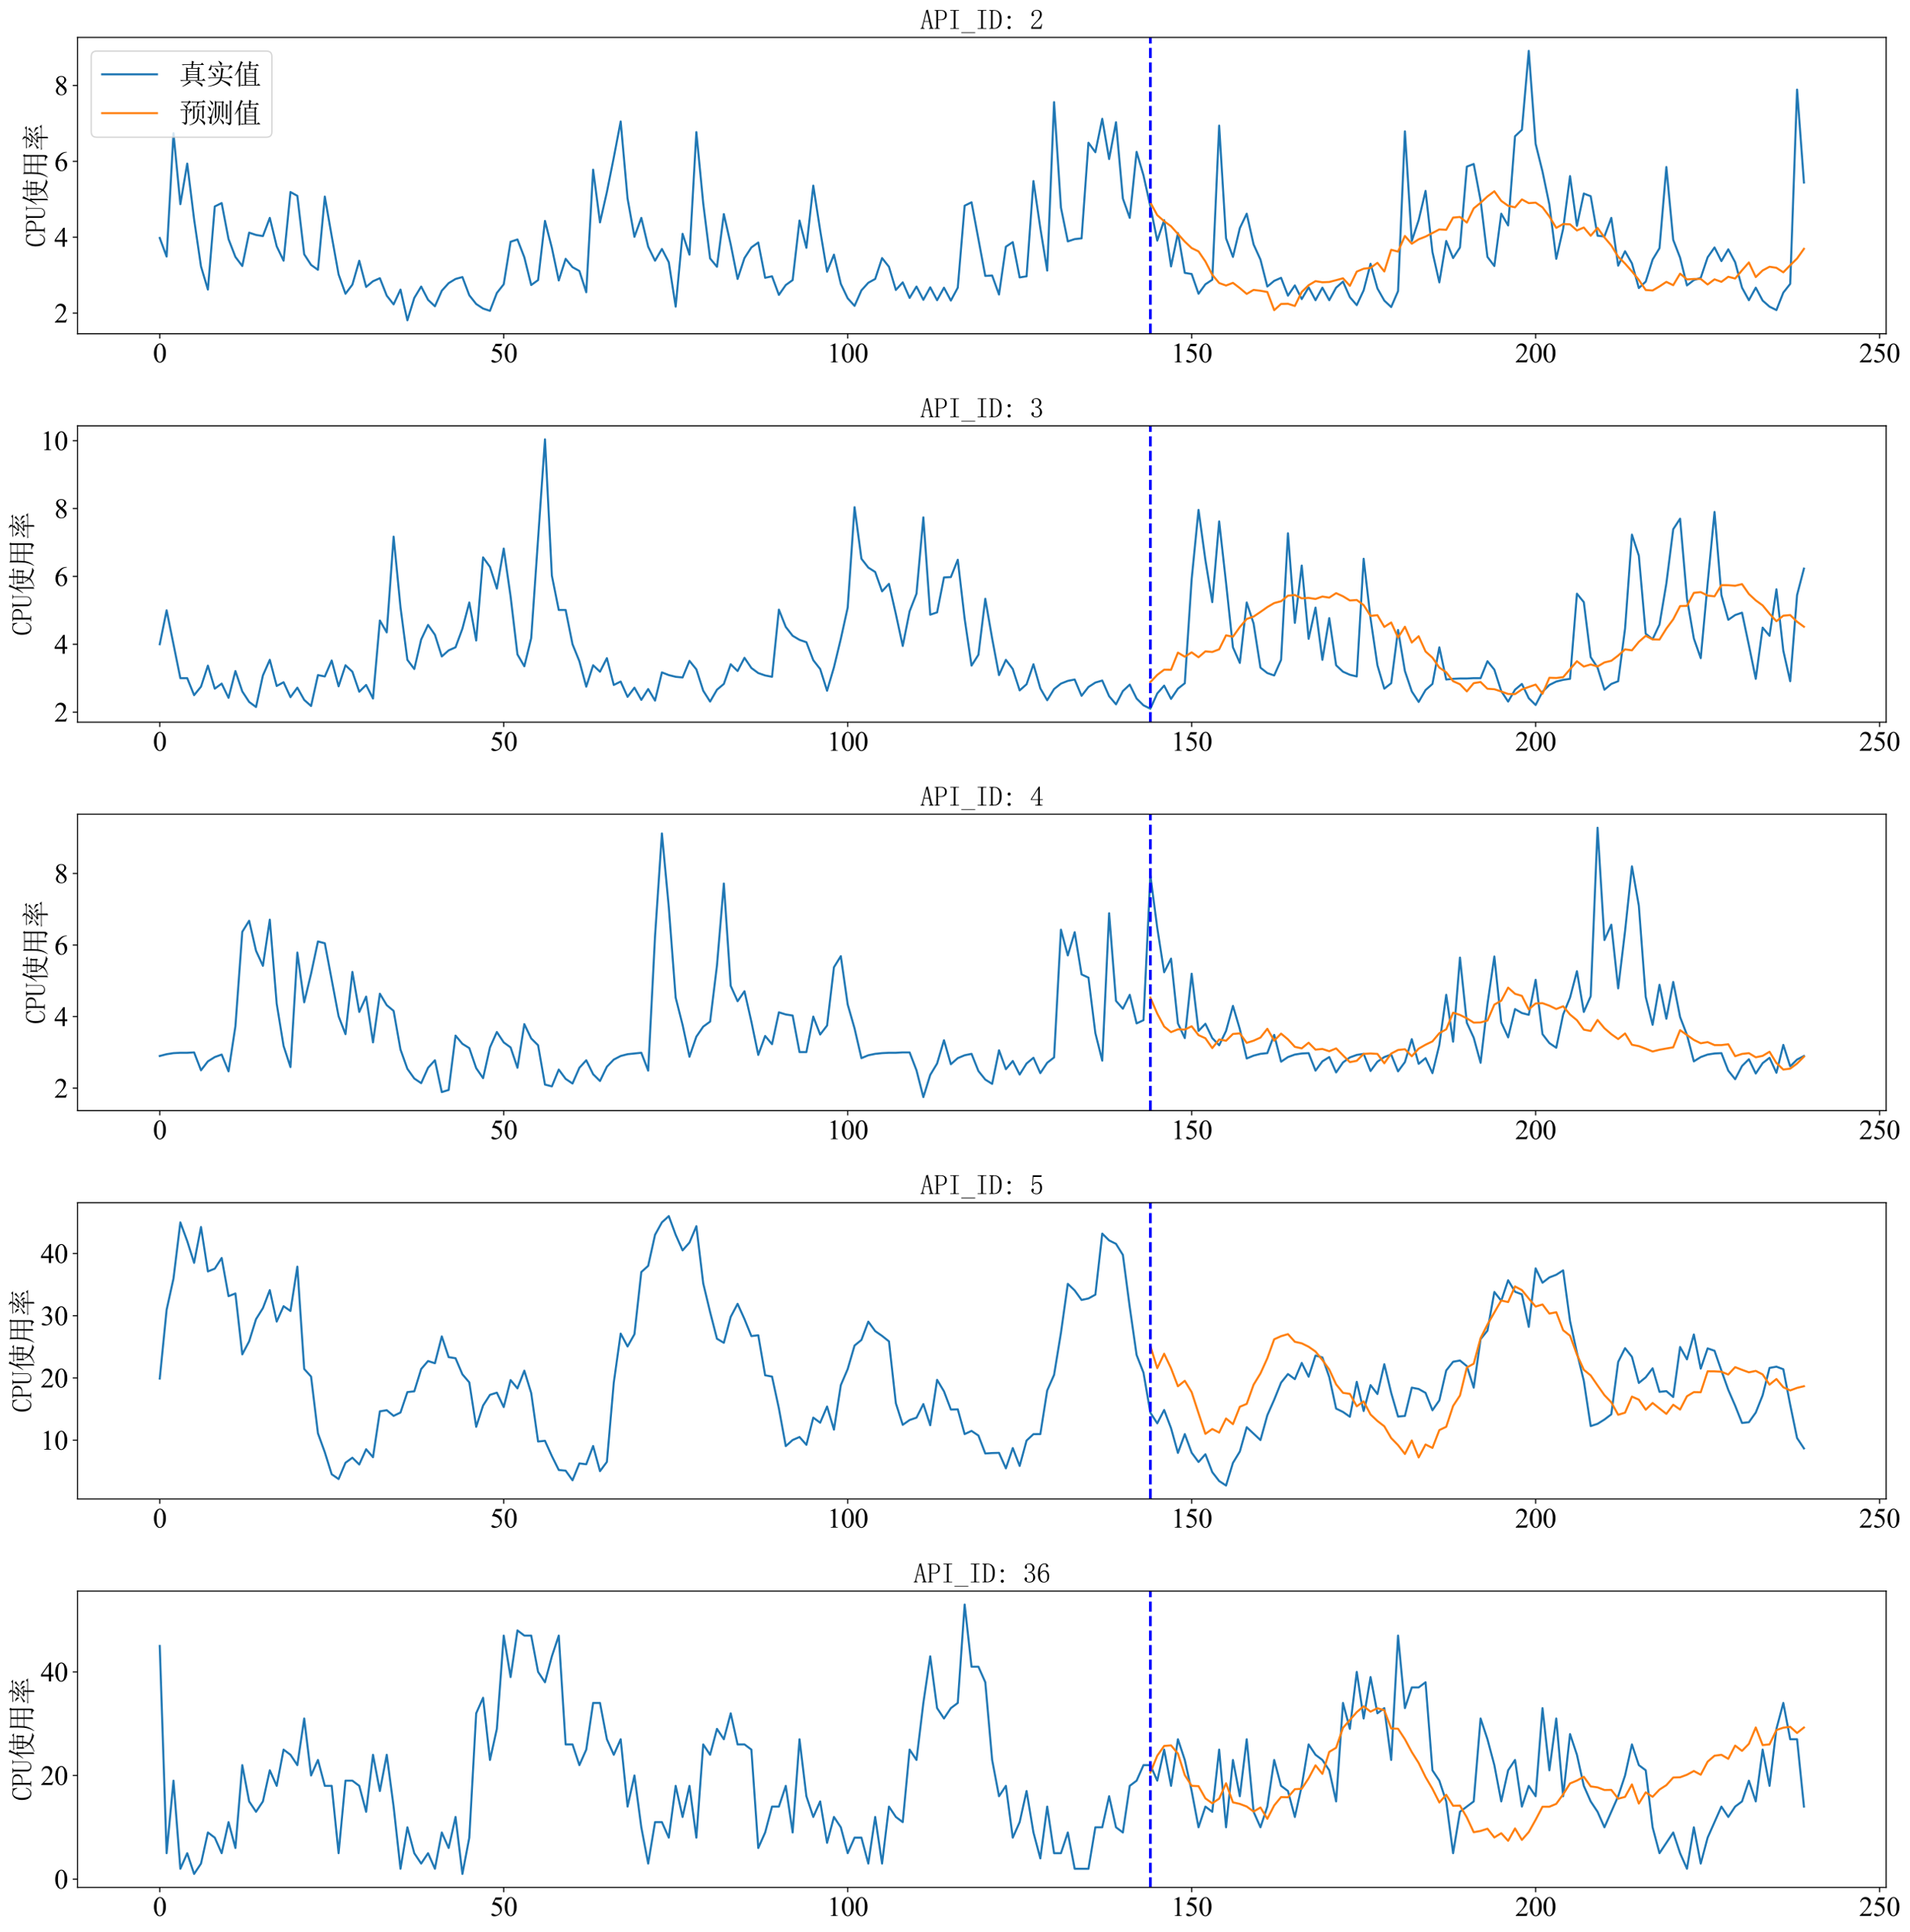 <?xml version="1.0" encoding="utf-8" standalone="no"?>
<!DOCTYPE svg PUBLIC "-//W3C//DTD SVG 1.1//EN"
  "http://www.w3.org/Graphics/SVG/1.1/DTD/svg11.dtd">
<svg xmlns:xlink="http://www.w3.org/1999/xlink" width="1395.443pt" height="1410.866pt" viewBox="0 0 1395.443 1410.866" xmlns="http://www.w3.org/2000/svg" version="1.1">
 <defs>
  <style type="text/css">*{stroke-linejoin: round; stroke-linecap: butt}</style>
 </defs>
 <g id="figure_1">
  <g id="patch_1">
   <path d="M -0 1410.866 
L 1395.443 1410.866 
L 1395.443 0 
L -0 0 
z
" style="fill: #ffffff"/>
  </g>
  <g id="axes_1">
   <g id="patch_2">
    <path d="M 56.638 243.781 
L 1378.018 243.781 
L 1378.018 27.341 
L 56.638 27.341 
z
" style="fill: #ffffff"/>
   </g>
   <g id="matplotlib.axis_1">
    <g id="xtick_1">
     <g id="line2d_1">
      <defs>
       <path id="mefb1c8d500" d="M 0 0 
L 0 3.5 
" style="stroke: #000000; stroke-width: 0.8"/>
      </defs>
      <g>
       <use xlink:href="#mefb1c8d500" x="116.7" y="243.781" style="stroke: #000000; stroke-width: 0.8"/>
      </g>
     </g>
     <g id="text_1">
      <!-- 0 -->
      <g transform="translate(111.7 264.668) scale(0.2 -0.2)">
       <defs>
        <path id="TimesNewRomanPSMT-30" d="M 231 2094 
Q 231 2819 450 3342 
Q 669 3866 1031 4122 
Q 1313 4325 1613 4325 
Q 2100 4325 2488 3828 
Q 2972 3213 2972 2159 
Q 2972 1422 2759 906 
Q 2547 391 2217 158 
Q 1888 -75 1581 -75 
Q 975 -75 572 641 
Q 231 1244 231 2094 
z
M 844 2016 
Q 844 1141 1059 588 
Q 1238 122 1591 122 
Q 1759 122 1940 273 
Q 2122 425 2216 781 
Q 2359 1319 2359 2297 
Q 2359 3022 2209 3506 
Q 2097 3866 1919 4016 
Q 1791 4119 1609 4119 
Q 1397 4119 1231 3928 
Q 1006 3669 925 3112 
Q 844 2556 844 2016 
z
" transform="scale(0.016)"/>
       </defs>
       <use xlink:href="#TimesNewRomanPSMT-30"/>
      </g>
     </g>
    </g>
    <g id="xtick_2">
     <g id="line2d_2">
      <g>
       <use xlink:href="#mefb1c8d500" x="368.009" y="243.781" style="stroke: #000000; stroke-width: 0.8"/>
      </g>
     </g>
     <g id="text_2">
      <!-- 50 -->
      <g transform="translate(358.009 264.668) scale(0.2 -0.2)">
       <defs>
        <path id="TimesNewRomanPSMT-35" d="M 2778 4238 
L 2534 3706 
L 1259 3706 
L 981 3138 
Q 1809 3016 2294 2522 
Q 2709 2097 2709 1522 
Q 2709 1188 2573 903 
Q 2438 619 2231 419 
Q 2025 219 1772 97 
Q 1413 -75 1034 -75 
Q 653 -75 479 54 
Q 306 184 306 341 
Q 306 428 378 495 
Q 450 563 559 563 
Q 641 563 702 538 
Q 763 513 909 409 
Q 1144 247 1384 247 
Q 1750 247 2026 523 
Q 2303 800 2303 1197 
Q 2303 1581 2056 1914 
Q 1809 2247 1375 2428 
Q 1034 2569 447 2591 
L 1259 4238 
L 2778 4238 
z
" transform="scale(0.016)"/>
       </defs>
       <use xlink:href="#TimesNewRomanPSMT-35"/>
       <use xlink:href="#TimesNewRomanPSMT-30" x="50"/>
      </g>
     </g>
    </g>
    <g id="xtick_3">
     <g id="line2d_3">
      <g>
       <use xlink:href="#mefb1c8d500" x="619.317" y="243.781" style="stroke: #000000; stroke-width: 0.8"/>
      </g>
     </g>
     <g id="text_3">
      <!-- 100 -->
      <g transform="translate(604.317 264.668) scale(0.2 -0.2)">
       <defs>
        <path id="TimesNewRomanPSMT-31" d="M 750 3822 
L 1781 4325 
L 1884 4325 
L 1884 747 
Q 1884 391 1914 303 
Q 1944 216 2037 169 
Q 2131 122 2419 116 
L 2419 0 
L 825 0 
L 825 116 
Q 1125 122 1212 167 
Q 1300 213 1334 289 
Q 1369 366 1369 747 
L 1369 3034 
Q 1369 3497 1338 3628 
Q 1316 3728 1258 3775 
Q 1200 3822 1119 3822 
Q 1003 3822 797 3725 
L 750 3822 
z
" transform="scale(0.016)"/>
       </defs>
       <use xlink:href="#TimesNewRomanPSMT-31"/>
       <use xlink:href="#TimesNewRomanPSMT-30" x="50"/>
       <use xlink:href="#TimesNewRomanPSMT-30" x="100"/>
      </g>
     </g>
    </g>
    <g id="xtick_4">
     <g id="line2d_4">
      <g>
       <use xlink:href="#mefb1c8d500" x="870.626" y="243.781" style="stroke: #000000; stroke-width: 0.8"/>
      </g>
     </g>
     <g id="text_4">
      <!-- 150 -->
      <g transform="translate(855.626 264.668) scale(0.2 -0.2)">
       <use xlink:href="#TimesNewRomanPSMT-31"/>
       <use xlink:href="#TimesNewRomanPSMT-35" x="50"/>
       <use xlink:href="#TimesNewRomanPSMT-30" x="100"/>
      </g>
     </g>
    </g>
    <g id="xtick_5">
     <g id="line2d_5">
      <g>
       <use xlink:href="#mefb1c8d500" x="1121.934" y="243.781" style="stroke: #000000; stroke-width: 0.8"/>
      </g>
     </g>
     <g id="text_5">
      <!-- 200 -->
      <g transform="translate(1106.934 264.668) scale(0.2 -0.2)">
       <defs>
        <path id="TimesNewRomanPSMT-32" d="M 2934 816 
L 2638 0 
L 138 0 
L 138 116 
Q 1241 1122 1691 1759 
Q 2141 2397 2141 2925 
Q 2141 3328 1894 3587 
Q 1647 3847 1303 3847 
Q 991 3847 742 3664 
Q 494 3481 375 3128 
L 259 3128 
Q 338 3706 661 4015 
Q 984 4325 1469 4325 
Q 1984 4325 2329 3994 
Q 2675 3663 2675 3213 
Q 2675 2891 2525 2569 
Q 2294 2063 1775 1497 
Q 997 647 803 472 
L 1909 472 
Q 2247 472 2383 497 
Q 2519 522 2628 598 
Q 2738 675 2819 816 
L 2934 816 
z
" transform="scale(0.016)"/>
       </defs>
       <use xlink:href="#TimesNewRomanPSMT-32"/>
       <use xlink:href="#TimesNewRomanPSMT-30" x="50"/>
       <use xlink:href="#TimesNewRomanPSMT-30" x="100"/>
      </g>
     </g>
    </g>
    <g id="xtick_6">
     <g id="line2d_6">
      <g>
       <use xlink:href="#mefb1c8d500" x="1373.243" y="243.781" style="stroke: #000000; stroke-width: 0.8"/>
      </g>
     </g>
     <g id="text_6">
      <!-- 250 -->
      <g transform="translate(1358.243 264.668) scale(0.2 -0.2)">
       <use xlink:href="#TimesNewRomanPSMT-32"/>
       <use xlink:href="#TimesNewRomanPSMT-35" x="50"/>
       <use xlink:href="#TimesNewRomanPSMT-30" x="100"/>
      </g>
     </g>
    </g>
   </g>
   <g id="matplotlib.axis_2">
    <g id="ytick_1">
     <g id="line2d_7">
      <defs>
       <path id="m1262004480" d="M 0 0 
L -3.5 0 
" style="stroke: #000000; stroke-width: 0.8"/>
      </defs>
      <g>
       <use xlink:href="#m1262004480" x="56.638" y="228.677" style="stroke: #000000; stroke-width: 0.8"/>
      </g>
     </g>
     <g id="text_7">
      <!-- 2 -->
      <g transform="translate(39.638 235.621) scale(0.2 -0.2)">
       <use xlink:href="#TimesNewRomanPSMT-32"/>
      </g>
     </g>
    </g>
    <g id="ytick_2">
     <g id="line2d_8">
      <g>
       <use xlink:href="#m1262004480" x="56.638" y="173.251" style="stroke: #000000; stroke-width: 0.8"/>
      </g>
     </g>
     <g id="text_8">
      <!-- 4 -->
      <g transform="translate(39.638 180.194) scale(0.2 -0.2)">
       <defs>
        <path id="TimesNewRomanPSMT-34" d="M 2978 1563 
L 2978 1119 
L 2409 1119 
L 2409 0 
L 1894 0 
L 1894 1119 
L 100 1119 
L 100 1519 
L 2066 4325 
L 2409 4325 
L 2409 1563 
L 2978 1563 
z
M 1894 1563 
L 1894 3666 
L 406 1563 
L 1894 1563 
z
" transform="scale(0.016)"/>
       </defs>
       <use xlink:href="#TimesNewRomanPSMT-34"/>
      </g>
     </g>
    </g>
    <g id="ytick_3">
     <g id="line2d_9">
      <g>
       <use xlink:href="#m1262004480" x="56.638" y="117.824" style="stroke: #000000; stroke-width: 0.8"/>
      </g>
     </g>
     <g id="text_9">
      <!-- 6 -->
      <g transform="translate(39.638 124.768) scale(0.2 -0.2)">
       <defs>
        <path id="TimesNewRomanPSMT-36" d="M 2869 4325 
L 2869 4209 
Q 2456 4169 2195 4045 
Q 1934 3922 1679 3669 
Q 1425 3416 1258 3105 
Q 1091 2794 978 2366 
Q 1428 2675 1881 2675 
Q 2316 2675 2634 2325 
Q 2953 1975 2953 1425 
Q 2953 894 2631 456 
Q 2244 -75 1606 -75 
Q 1172 -75 869 213 
Q 275 772 275 1663 
Q 275 2231 503 2743 
Q 731 3256 1154 3653 
Q 1578 4050 1965 4187 
Q 2353 4325 2688 4325 
L 2869 4325 
z
M 925 2138 
Q 869 1716 869 1456 
Q 869 1156 980 804 
Q 1091 453 1309 247 
Q 1469 100 1697 100 
Q 1969 100 2183 356 
Q 2397 613 2397 1088 
Q 2397 1622 2184 2012 
Q 1972 2403 1581 2403 
Q 1463 2403 1327 2353 
Q 1191 2303 925 2138 
z
" transform="scale(0.016)"/>
       </defs>
       <use xlink:href="#TimesNewRomanPSMT-36"/>
      </g>
     </g>
    </g>
    <g id="ytick_4">
     <g id="line2d_10">
      <g>
       <use xlink:href="#m1262004480" x="56.638" y="62.398" style="stroke: #000000; stroke-width: 0.8"/>
      </g>
     </g>
     <g id="text_10">
      <!-- 8 -->
      <g transform="translate(39.638 69.342) scale(0.2 -0.2)">
       <defs>
        <path id="TimesNewRomanPSMT-38" d="M 1228 2134 
Q 725 2547 579 2797 
Q 434 3047 434 3316 
Q 434 3728 753 4026 
Q 1072 4325 1600 4325 
Q 2113 4325 2425 4047 
Q 2738 3769 2738 3413 
Q 2738 3175 2569 2928 
Q 2400 2681 1866 2347 
Q 2416 1922 2594 1678 
Q 2831 1359 2831 1006 
Q 2831 559 2490 242 
Q 2150 -75 1597 -75 
Q 994 -75 656 303 
Q 388 606 388 966 
Q 388 1247 577 1523 
Q 766 1800 1228 2134 
z
M 1719 2469 
Q 2094 2806 2194 3001 
Q 2294 3197 2294 3444 
Q 2294 3772 2109 3958 
Q 1925 4144 1606 4144 
Q 1288 4144 1088 3959 
Q 888 3775 888 3528 
Q 888 3366 970 3203 
Q 1053 3041 1206 2894 
L 1719 2469 
z
M 1375 2016 
Q 1116 1797 991 1539 
Q 866 1281 866 981 
Q 866 578 1086 336 
Q 1306 94 1647 94 
Q 1984 94 2187 284 
Q 2391 475 2391 747 
Q 2391 972 2272 1150 
Q 2050 1481 1375 2016 
z
" transform="scale(0.016)"/>
       </defs>
       <use xlink:href="#TimesNewRomanPSMT-38"/>
      </g>
     </g>
    </g>
    <g id="text_11">
     <!-- CPU使用率 -->
     <g transform="translate(33.059 180.561) rotate(-90) scale(0.2 -0.2)">
      <defs>
       <path id="SimSun-43" d="M 1725 50 
Q 1025 50 612 575 
Q 200 1100 200 2225 
Q 200 3175 637 3800 
Q 1075 4425 1825 4425 
Q 2000 4425 2175 4375 
Q 2350 4300 2475 4300 
Q 2575 4300 2637 4325 
Q 2700 4350 2750 4425 
L 2975 3325 
L 2825 3275 
Q 2675 3750 2425 4000 
Q 2175 4250 1775 4250 
Q 1250 4250 962 3675 
Q 675 3100 675 2250 
Q 675 1325 925 800 
Q 1175 275 1750 275 
Q 2150 275 2437 562 
Q 2725 850 2825 1325 
L 2975 1250 
Q 2850 725 2512 387 
Q 2175 50 1725 50 
z
" transform="scale(0.016)"/>
       <path id="SimSun-50" d="M 950 2100 
L 950 450 
Q 950 350 1012 300 
Q 1075 250 1175 250 
L 1350 250 
L 1350 100 
L 150 100 
L 150 250 
L 325 250 
Q 450 250 500 300 
Q 550 350 550 450 
L 550 4025 
Q 550 4125 500 4175 
Q 450 4225 325 4225 
L 175 4225 
L 175 4375 
L 1650 4375 
Q 2275 4375 2612 4062 
Q 2950 3750 2950 3275 
Q 2950 2700 2587 2400 
Q 2225 2100 1725 2100 
L 950 2100 
z
M 1575 2250 
Q 1950 2250 2237 2475 
Q 2525 2700 2525 3250 
Q 2525 3750 2287 3987 
Q 2050 4225 1525 4225 
L 1175 4225 
Q 1075 4225 1012 4175 
Q 950 4125 950 4025 
L 950 2250 
L 1575 2250 
z
" transform="scale(0.016)"/>
       <path id="SimSun-55" d="M 1625 250 
Q 2000 250 2262 500 
Q 2525 750 2525 1125 
L 2525 4025 
Q 2525 4125 2475 4175 
Q 2425 4225 2300 4225 
L 2150 4225 
L 2150 4375 
L 3050 4375 
L 3050 4225 
L 2900 4225 
Q 2800 4225 2737 4175 
Q 2675 4125 2675 4025 
L 2675 1125 
Q 2675 625 2337 337 
Q 2000 50 1575 50 
Q 1125 50 787 300 
Q 450 550 450 1100 
L 450 4025 
Q 450 4125 400 4175 
Q 350 4225 225 4225 
L 100 4225 
L 100 4375 
L 1200 4375 
L 1200 4225 
L 1075 4225 
Q 975 4225 912 4175 
Q 850 4125 850 4025 
L 850 1100 
Q 850 600 1062 425 
Q 1275 250 1625 250 
z
" transform="scale(0.016)"/>
       <path id="SimSun-4f7f" d="M 2875 3150 
L 2875 2100 
L 3825 2100 
Q 3850 2825 3850 3150 
L 2875 3150 
z
M 4175 3150 
Q 4175 2800 4150 2100 
L 5150 2100 
L 5150 3150 
L 4175 3150 
z
M 5475 3100 
L 5475 2425 
Q 5475 2100 5500 1800 
L 5150 1675 
L 5150 1950 
L 4150 1950 
Q 4125 1175 3875 600 
Q 4275 275 4875 75 
Q 5475 -125 6075 -150 
L 6075 -250 
Q 5700 -300 5600 -575 
Q 4525 -325 3725 350 
Q 3425 25 2925 -225 
Q 2425 -475 1875 -650 
L 1825 -550 
Q 2400 -325 2850 -25 
Q 3300 275 3500 575 
Q 3200 925 2825 1650 
L 2900 1700 
Q 3325 1100 3625 825 
Q 3800 1300 3825 1950 
L 2875 1950 
L 2875 1825 
L 2525 1675 
Q 2550 2075 2550 2562 
Q 2550 3050 2525 3500 
L 2875 3300 
L 3850 3300 
L 3850 4025 
L 2975 4025 
Q 2650 4025 2375 3950 
L 2150 4175 
L 3850 4175 
L 3850 4525 
Q 3850 4775 3825 5225 
L 4350 5000 
L 4175 4825 
L 4175 4175 
L 5300 4175 
L 5600 4475 
L 6050 4025 
L 4175 4025 
L 4175 3300 
L 5100 3300 
L 5275 3525 
L 5650 3225 
L 5475 3100 
z
M 1675 3175 
L 1675 -450 
L 1325 -625 
Q 1350 -75 1350 350 
L 1350 3200 
Q 900 2475 350 1900 
L 275 1950 
Q 700 2525 1112 3400 
Q 1525 4275 1800 5250 
L 2325 4925 
L 2125 4800 
Q 1725 3925 1500 3525 
L 1875 3325 
L 1675 3175 
z
" transform="scale(0.016)"/>
       <path id="SimSun-7528" d="M 3400 3150 
L 3400 1825 
L 5075 1825 
L 5075 3150 
L 3400 3150 
z
M 4075 100 
Q 4725 50 4900 62 
Q 5075 75 5075 400 
L 5075 1675 
L 3400 1675 
Q 3400 75 3425 -225 
L 3050 -400 
Q 3075 1025 3075 1675 
L 1425 1675 
Q 1250 350 375 -600 
L 300 -550 
Q 775 225 950 1025 
Q 1125 1825 1125 3225 
Q 1125 4625 1100 5075 
L 1475 4825 
L 5050 4825 
L 5225 5100 
L 5625 4800 
L 5425 4600 
L 5425 225 
Q 5450 -400 4875 -575 
Q 4825 -150 4075 -25 
L 4075 100 
z
M 1475 4675 
L 1475 3300 
L 3075 3300 
L 3075 4675 
L 1475 4675 
z
M 3400 4675 
L 3400 3300 
L 5075 3300 
L 5075 4675 
L 3400 4675 
z
M 1475 3150 
Q 1450 2100 1425 1825 
L 3075 1825 
L 3075 3150 
L 1475 3150 
z
" transform="scale(0.016)"/>
       <path id="SimSun-7387" d="M 875 3725 
L 925 3800 
Q 1375 3650 1550 3525 
Q 1725 3400 1725 3250 
Q 1725 3175 1662 3025 
Q 1600 2875 1550 2875 
Q 1500 2875 1425 3050 
Q 1275 3325 875 3725 
z
M 550 1850 
Q 875 1925 2000 2575 
L 2050 2500 
Q 1675 2225 1337 1937 
Q 1000 1650 875 1425 
L 550 1850 
z
M 5200 3450 
Q 4800 3150 4275 2800 
L 4225 2875 
Q 4775 3400 5050 3925 
L 5450 3525 
L 5200 3450 
z
M 4325 2500 
L 4350 2575 
Q 5225 2350 5375 2212 
Q 5525 2075 5525 1900 
Q 5525 1775 5487 1662 
Q 5450 1550 5400 1550 
Q 5325 1550 5200 1800 
Q 4975 2150 4325 2500 
z
M 3150 3900 
Q 2500 3300 2300 3150 
Q 2800 3150 3400 3175 
Q 3700 3500 3850 3825 
L 4250 3450 
Q 4050 3400 3450 2825 
Q 2850 2250 2475 1950 
Q 3150 1975 3850 2000 
Q 3750 2175 3550 2450 
L 3600 2500 
Q 4050 2250 4200 2100 
Q 4350 1950 4350 1850 
Q 4350 1775 4250 1625 
Q 4150 1475 4100 1475 
Q 4075 1475 4050 1550 
Q 4000 1700 3900 1900 
Q 3650 1875 3075 1800 
L 3500 1550 
L 3325 1425 
L 3325 975 
L 5325 975 
L 5650 1300 
L 6100 825 
L 3325 825 
Q 3325 -275 3350 -525 
L 2975 -650 
Q 3000 0 3000 825 
L 1125 825 
Q 800 825 525 750 
L 300 975 
L 3000 975 
L 3000 1775 
Q 2450 1700 2200 1525 
L 1950 1950 
Q 2275 1950 2675 2350 
Q 3075 2750 3325 3050 
Q 2400 2950 2150 2775 
L 1950 3175 
Q 2150 3150 2475 3575 
Q 2800 4000 2900 4225 
L 1450 4225 
Q 1125 4225 850 4150 
L 625 4375 
L 3100 4375 
Q 3050 4800 2675 5200 
L 2725 5250 
Q 3225 5050 3337 4912 
Q 3450 4775 3450 4700 
Q 3450 4550 3250 4375 
L 5025 4375 
L 5350 4675 
L 5775 4225 
L 3050 4225 
L 3375 3950 
L 3150 3900 
z
" transform="scale(0.016)"/>
      </defs>
      <use xlink:href="#SimSun-43"/>
      <use xlink:href="#SimSun-50" x="50"/>
      <use xlink:href="#SimSun-55" x="100"/>
      <use xlink:href="#SimSun-4f7f" x="150"/>
      <use xlink:href="#SimSun-7528" x="250"/>
      <use xlink:href="#SimSun-7387" x="350"/>
     </g>
    </g>
   </g>
   <g id="line2d_11">
    <path d="M 116.7 173.805 
L 121.726 187.384 
L 126.753 97.316 
L 131.779 149.14 
L 136.805 119.487 
L 141.831 160.225 
L 146.857 194.59 
L 151.883 211.495 
L 156.91 150.803 
L 161.936 148.309 
L 166.962 174.636 
L 171.988 187.661 
L 177.014 194.313 
L 182.04 169.925 
L 187.067 171.588 
L 192.093 172.419 
L 197.119 159.117 
L 202.145 179.902 
L 207.171 190.433 
L 212.197 140.272 
L 217.224 143.043 
L 222.25 185.721 
L 227.276 193.481 
L 232.302 197.084 
L 237.328 143.597 
L 242.354 172.419 
L 247.381 200.409 
L 252.407 214.543 
L 257.433 207.892 
L 262.459 190.433 
L 267.485 209.555 
L 272.512 205.398 
L 277.538 203.181 
L 282.564 215.929 
L 287.59 222.303 
L 292.616 211.495 
L 297.642 233.942 
L 302.669 217.592 
L 307.695 209.278 
L 312.721 218.977 
L 317.747 223.689 
L 322.773 212.326 
L 327.799 206.784 
L 332.826 203.735 
L 337.852 202.349 
L 342.878 215.652 
L 347.904 222.026 
L 352.93 225.351 
L 357.956 227.014 
L 362.983 213.989 
L 368.009 207.615 
L 373.035 176.576 
L 378.061 174.913 
L 383.087 187.939 
L 388.113 208.169 
L 393.14 204.566 
L 398.166 161.334 
L 403.192 181.01 
L 408.218 204.844 
L 413.244 189.047 
L 418.27 195.144 
L 423.297 197.915 
L 428.323 213.435 
L 433.349 123.921 
L 438.375 162.442 
L 443.401 140.272 
L 448.427 115.053 
L 453.454 88.725 
L 458.48 144.983 
L 463.506 172.973 
L 468.532 159.117 
L 473.558 180.179 
L 478.585 190.433 
L 483.611 181.842 
L 488.637 191.541 
L 493.663 223.966 
L 498.689 170.756 
L 503.715 185.999 
L 508.742 96.485 
L 513.768 148.586 
L 518.794 188.77 
L 523.82 194.867 
L 528.846 156.346 
L 533.872 178.516 
L 538.899 203.735 
L 543.925 188.493 
L 548.951 180.733 
L 553.977 177.13 
L 559.003 202.904 
L 564.029 201.795 
L 569.056 215.375 
L 574.082 208.169 
L 579.108 204.566 
L 584.134 161.057 
L 589.16 181.01 
L 594.186 135.561 
L 599.213 168.262 
L 604.239 198.47 
L 609.265 185.999 
L 614.291 207.338 
L 619.317 217.869 
L 624.343 223.411 
L 629.37 212.049 
L 634.396 206.506 
L 639.422 203.735 
L 644.448 188.493 
L 649.474 194.867 
L 654.5 211.772 
L 659.527 206.229 
L 664.553 217.592 
L 669.579 209.278 
L 674.605 218.977 
L 679.631 209.832 
L 684.657 219.254 
L 689.684 210.109 
L 694.71 219.532 
L 699.736 210.109 
L 704.762 150.249 
L 709.788 147.754 
L 719.841 201.518 
L 724.867 201.241 
L 729.893 215.097 
L 734.919 180.179 
L 739.945 176.853 
L 744.972 202.627 
L 749.998 201.795 
L 755.024 132.235 
L 760.05 166.599 
L 765.076 197.638 
L 770.102 74.592 
L 775.129 151.634 
L 780.155 176.299 
L 785.181 174.636 
L 790.207 174.082 
L 795.233 104.245 
L 800.259 111.173 
L 805.286 86.785 
L 810.312 116.161 
L 815.338 89.28 
L 820.364 144.983 
L 825.39 159.117 
L 830.416 110.896 
L 835.443 128.078 
L 840.469 150.803 
L 845.495 175.745 
L 850.521 160.78 
L 855.547 194.59 
L 860.573 170.202 
L 865.6 199.301 
L 870.626 200.132 
L 875.652 214.543 
L 880.678 207.615 
L 885.704 204.289 
L 890.73 91.774 
L 895.757 174.082 
L 900.783 187.661 
L 905.809 166.599 
L 910.835 156.068 
L 915.861 178.516 
L 920.888 189.601 
L 925.914 209.278 
L 930.94 205.121 
L 935.966 202.904 
L 940.992 215.929 
L 946.018 208.446 
L 951.045 218.423 
L 956.071 209.832 
L 961.097 219.254 
L 966.123 210.109 
L 971.149 219.254 
L 976.175 210.109 
L 981.202 205.675 
L 986.228 217.037 
L 991.254 222.857 
L 996.28 212.049 
L 1001.306 192.65 
L 1006.332 210.663 
L 1011.359 219.532 
L 1016.385 224.243 
L 1021.411 212.603 
L 1026.437 95.931 
L 1031.463 176.022 
L 1036.489 160.78 
L 1041.516 139.44 
L 1046.542 184.059 
L 1051.568 206.229 
L 1056.594 176.022 
L 1061.62 188.493 
L 1066.646 180.733 
L 1071.673 121.704 
L 1076.699 119.764 
L 1081.725 146.369 
L 1086.751 187.661 
L 1091.777 194.313 
L 1096.803 156.068 
L 1101.83 164.659 
L 1106.856 99.533 
L 1111.882 94.822 
L 1116.908 37.179 
L 1121.934 105.076 
L 1126.96 125.307 
L 1131.987 149.417 
L 1137.013 189.047 
L 1142.039 167.154 
L 1147.065 128.632 
L 1152.091 164.937 
L 1157.118 141.38 
L 1162.144 143.32 
L 1167.17 172.142 
L 1172.196 172.696 
L 1177.222 159.117 
L 1182.248 194.035 
L 1187.275 183.504 
L 1192.301 192.373 
L 1197.327 210.386 
L 1202.353 205.675 
L 1207.379 189.601 
L 1212.405 181.287 
L 1217.432 121.981 
L 1222.458 175.19 
L 1227.484 188.216 
L 1232.51 208.446 
L 1237.536 204.566 
L 1242.562 202.904 
L 1247.589 187.939 
L 1252.615 180.733 
L 1257.641 190.71 
L 1262.667 182.119 
L 1267.693 191.541 
L 1272.719 210.109 
L 1277.746 219.254 
L 1282.772 210.109 
L 1287.798 219.532 
L 1292.824 223.966 
L 1297.85 226.46 
L 1302.876 213.712 
L 1307.903 207.338 
L 1312.929 65.446 
L 1317.955 133.344 
L 1317.955 133.344 
" clip-path="url(#pbf7fef1796)" style="fill: none; stroke: #1f77b4; stroke-width: 1.5; stroke-linecap: square"/>
   </g>
   <g id="line2d_12">
    <path d="M 840.469 147.892 
L 845.495 157.154 
L 850.521 161.548 
L 855.547 165.237 
L 860.573 170.864 
L 865.6 176.449 
L 870.626 181.19 
L 875.652 183.622 
L 880.678 190.968 
L 885.704 200.651 
L 890.73 206.698 
L 895.757 208.532 
L 900.783 206.573 
L 905.809 210.398 
L 910.835 214.656 
L 915.861 211.719 
L 920.888 212.35 
L 925.914 213.257 
L 930.94 226.53 
L 935.966 221.982 
L 940.992 221.86 
L 946.018 223.478 
L 951.045 213.219 
L 956.071 208.295 
L 961.097 205.319 
L 966.123 206.151 
L 971.149 205.94 
L 976.175 204.631 
L 981.202 203.255 
L 986.228 208.766 
L 991.254 198.378 
L 996.28 196.268 
L 1001.306 195.663 
L 1006.332 191.971 
L 1011.359 198.283 
L 1016.385 182.44 
L 1021.411 183.763 
L 1026.437 172.333 
L 1031.463 178.016 
L 1036.489 174.77 
L 1041.516 172.798 
L 1046.542 170.189 
L 1051.568 167.551 
L 1056.594 167.827 
L 1061.62 158.913 
L 1066.646 158.46 
L 1071.673 162.562 
L 1076.699 152.192 
L 1081.725 148.118 
L 1086.751 143.471 
L 1091.777 139.721 
L 1096.803 146.713 
L 1101.83 150.295 
L 1106.856 151.425 
L 1111.882 145.639 
L 1116.908 148.376 
L 1121.934 148.008 
L 1126.96 151.413 
L 1131.987 158.111 
L 1137.013 166.431 
L 1142.039 163.621 
L 1147.065 163.819 
L 1152.091 168.306 
L 1157.118 166.166 
L 1162.144 172.167 
L 1167.17 166.449 
L 1172.196 173.376 
L 1177.222 179.318 
L 1182.248 187.495 
L 1187.275 192.512 
L 1192.301 198.225 
L 1197.327 204.429 
L 1202.353 211.795 
L 1207.379 212.148 
L 1212.405 209.191 
L 1217.432 205.863 
L 1222.458 208.298 
L 1227.484 199.87 
L 1232.51 204.044 
L 1237.536 203.75 
L 1242.562 203.721 
L 1247.589 207.773 
L 1252.615 204.022 
L 1257.641 205.83 
L 1262.667 202.122 
L 1267.693 203.44 
L 1272.719 197.41 
L 1277.746 191.708 
L 1282.772 202.357 
L 1287.798 197.523 
L 1292.824 194.837 
L 1297.85 195.627 
L 1302.876 198.898 
L 1307.903 193.715 
L 1312.929 188.801 
L 1317.955 181.733 
" clip-path="url(#pbf7fef1796)" style="fill: none; stroke: #ff7f0e; stroke-width: 1.5; stroke-linecap: square"/>
   </g>
   <g id="line2d_13">
    <path d="M 840.469 243.781 
L 840.469 27.341 
" clip-path="url(#pbf7fef1796)" style="fill: none; stroke-dasharray: 7.4,3.2; stroke-dashoffset: 0; stroke: #0000ff; stroke-width: 2"/>
   </g>
   <g id="patch_3">
    <path d="M 56.638 243.781 
L 56.638 27.341 
" style="fill: none; stroke: #000000; stroke-width: 0.8; stroke-linejoin: miter; stroke-linecap: square"/>
   </g>
   <g id="patch_4">
    <path d="M 1378.018 243.781 
L 1378.018 27.341 
" style="fill: none; stroke: #000000; stroke-width: 0.8; stroke-linejoin: miter; stroke-linecap: square"/>
   </g>
   <g id="patch_5">
    <path d="M 56.638 243.781 
L 1378.018 243.781 
" style="fill: none; stroke: #000000; stroke-width: 0.8; stroke-linejoin: miter; stroke-linecap: square"/>
   </g>
   <g id="patch_6">
    <path d="M 56.638 27.341 
L 1378.018 27.341 
" style="fill: none; stroke: #000000; stroke-width: 0.8; stroke-linejoin: miter; stroke-linecap: square"/>
   </g>
   <g id="text_12">
    <!-- API_ID: 2 -->
    <g transform="translate(672.328 21.341) scale(0.2 -0.2)">
     <defs>
      <path id="SimSun-41" d="M 2025 1700 
L 900 1700 
L 675 750 
Q 650 625 650 550 
Q 650 450 687 350 
Q 725 250 900 250 
L 975 250 
L 975 100 
L 50 100 
L 50 250 
L 125 250 
Q 225 250 300 312 
Q 375 375 400 525 
L 1375 4350 
L 1750 4475 
L 2700 525 
Q 2750 375 2825 312 
Q 2900 250 3000 250 
L 3075 250 
L 3075 100 
L 2000 100 
L 2000 250 
L 2100 250 
Q 2250 250 2275 312 
Q 2300 375 2300 425 
Q 2300 525 2275 600 
L 2025 1700 
z
M 325 250 
L 325 250 
z
M 575 250 
L 575 250 
z
M 2350 250 
L 2350 250 
z
M 2775 250 
L 2775 250 
z
M 1500 3925 
L 1475 3925 
L 950 1850 
L 2000 1850 
L 1500 3925 
z
" transform="scale(0.016)"/>
      <path id="SimSun-49" d="M 600 4225 
L 600 4375 
L 2600 4375 
L 2600 4225 
L 2025 4225 
Q 1925 4225 1862 4175 
Q 1800 4125 1800 4025 
L 1800 450 
Q 1800 350 1862 300 
Q 1925 250 2025 250 
L 2600 250 
L 2600 100 
L 600 100 
L 600 250 
L 1175 250 
Q 1300 250 1350 300 
Q 1400 350 1400 450 
L 1400 4025 
Q 1400 4125 1350 4175 
Q 1300 4225 1175 4225 
L 600 4225 
z
" transform="scale(0.016)"/>
      <path id="SimSun-5f" d="M 0 -875 
L 0 -725 
L 3175 -725 
L 3175 -875 
L 0 -875 
z
" transform="scale(0.016)"/>
      <path id="SimSun-44" d="M 2500 2275 
Q 2500 3350 2175 3787 
Q 1850 4225 1275 4225 
Q 1100 4225 1012 4175 
Q 925 4125 925 4025 
L 925 450 
Q 925 350 1000 300 
Q 1075 250 1200 250 
Q 1750 250 2125 662 
Q 2500 1075 2500 2275 
z
M 525 4025 
Q 525 4125 475 4175 
Q 425 4225 300 4225 
L 150 4225 
L 150 4375 
L 1275 4375 
Q 2050 4375 2512 3875 
Q 2975 3375 2975 2325 
Q 2975 1175 2525 637 
Q 2075 100 1200 100 
L 125 100 
L 125 250 
L 300 250 
Q 425 250 475 300 
Q 525 350 525 450 
L 525 4025 
z
" transform="scale(0.016)"/>
      <path id="SimSun-3a" d="M 1900 2725 
Q 1900 2575 1800 2475 
Q 1700 2375 1550 2375 
Q 1400 2375 1300 2475 
Q 1200 2575 1200 2725 
Q 1200 2875 1300 2975 
Q 1400 3075 1550 3075 
Q 1700 3075 1800 2975 
Q 1900 2875 1900 2725 
z
M 1900 375 
Q 1900 225 1800 125 
Q 1700 25 1550 25 
Q 1400 25 1300 125 
Q 1200 225 1200 375 
Q 1200 525 1300 625 
Q 1400 725 1550 725 
Q 1700 725 1800 625 
Q 1900 525 1900 375 
z
" transform="scale(0.016)"/>
      <path id="SimSun-20" d="M 0 0 
Q 0 0 0 0 
z
" transform="scale(0.016)"/>
      <path id="SimSun-32" d="M 2325 3325 
Q 2325 3775 2125 4012 
Q 1925 4250 1525 4250 
Q 1225 4250 1012 4087 
Q 800 3925 800 3675 
Q 800 3525 900 3425 
Q 975 3325 975 3225 
Q 975 3100 912 3037 
Q 850 2975 725 2975 
Q 575 2975 487 3062 
Q 400 3150 400 3350 
Q 400 3875 775 4150 
Q 1150 4425 1575 4425 
Q 2175 4425 2462 4125 
Q 2750 3825 2750 3375 
Q 2750 3075 2612 2775 
Q 2475 2475 2175 2200 
Q 1450 1500 1062 1062 
Q 675 625 600 475 
L 2075 475 
Q 2300 475 2450 650 
Q 2600 825 2650 1175 
L 2800 1175 
L 2650 100 
L 325 100 
L 325 425 
Q 450 650 737 1000 
Q 1025 1350 1500 1825 
Q 1925 2250 2125 2625 
Q 2325 3000 2325 3325 
z
" transform="scale(0.016)"/>
     </defs>
     <use xlink:href="#SimSun-41"/>
     <use xlink:href="#SimSun-50" x="50"/>
     <use xlink:href="#SimSun-49" x="100"/>
     <use xlink:href="#SimSun-5f" x="150"/>
     <use xlink:href="#SimSun-49" x="200"/>
     <use xlink:href="#SimSun-44" x="250"/>
     <use xlink:href="#SimSun-3a" x="300"/>
     <use xlink:href="#SimSun-20" x="350"/>
     <use xlink:href="#SimSun-32" x="400"/>
    </g>
   </g>
   <g id="legend_1">
    <g id="patch_7">
     <path d="M 70.638 100.216 
L 194.637 100.216 
Q 198.637 100.216 198.637 96.216 
L 198.637 41.341 
Q 198.637 37.341 194.637 37.341 
L 70.638 37.341 
Q 66.638 37.341 66.638 41.341 
L 66.638 96.216 
Q 66.638 100.216 70.638 100.216 
z
" style="fill: #ffffff; opacity: 0.8; stroke: #cccccc; stroke-linejoin: miter"/>
    </g>
    <g id="line2d_14">
     <path d="M 74.638 54.278 
L 94.638 54.278 
L 114.638 54.278 
" style="fill: none; stroke: #1f77b4; stroke-width: 1.5; stroke-linecap: square"/>
    </g>
    <g id="text_13">
     <!-- 真实值 -->
     <g transform="translate(130.637 61.278) scale(0.2 -0.2)">
      <defs>
       <path id="SimSun-771f" d="M 2050 3450 
L 2050 2900 
L 4300 2900 
L 4300 3450 
L 2050 3450 
z
M 2050 2750 
L 2050 2225 
L 4300 2225 
L 4300 2750 
L 2050 2750 
z
M 2050 2075 
L 2050 1550 
L 4300 1550 
L 4300 2075 
L 2050 2075 
z
M 2050 1400 
L 2050 875 
L 4300 875 
L 4300 1400 
L 2050 1400 
z
M 2875 3600 
L 2925 4325 
L 1525 4325 
Q 1200 4325 925 4250 
L 700 4475 
L 2950 4475 
Q 2975 4825 2975 5275 
L 3550 5025 
L 3375 4925 
L 3300 4475 
L 5000 4475 
L 5325 4825 
L 5775 4325 
L 3275 4325 
L 3200 3600 
L 4275 3600 
L 4450 3875 
L 4850 3575 
L 4650 3375 
L 4650 875 
L 5300 875 
L 5675 1225 
L 6125 725 
L 1150 725 
Q 825 725 550 650 
L 325 875 
L 1700 875 
Q 1700 3200 1675 3775 
L 2050 3600 
L 2875 3600 
z
M 2425 725 
L 2825 350 
L 2575 300 
Q 1500 -425 800 -650 
L 775 -575 
Q 1950 125 2425 725 
z
M 3800 700 
Q 4575 375 4962 200 
Q 5350 25 5400 -112 
Q 5450 -250 5450 -325 
Q 5450 -400 5400 -525 
Q 5350 -650 5325 -650 
Q 5250 -650 5100 -450 
Q 4875 -150 3750 625 
L 3800 700 
z
" transform="scale(0.016)"/>
       <path id="SimSun-5b9e" d="M 1950 3625 
Q 2575 3400 2700 3250 
Q 2825 3100 2825 2975 
Q 2825 2850 2750 2700 
Q 2675 2550 2625 2550 
Q 2550 2550 2450 2800 
Q 2275 3175 1900 3550 
L 1950 3625 
z
M 3575 1325 
Q 3500 1100 3425 925 
Q 4650 550 5087 325 
Q 5525 100 5512 -225 
Q 5500 -550 5400 -550 
Q 5300 -550 5075 -300 
Q 4625 175 3375 800 
Q 3025 175 2300 -150 
Q 1575 -475 425 -625 
L 425 -525 
Q 1475 -325 2200 100 
Q 2925 525 3200 1325 
L 1225 1325 
Q 900 1325 625 1250 
L 400 1475 
L 3225 1475 
Q 3325 1950 3375 2575 
Q 3425 3200 3425 3700 
L 4050 3400 
L 3850 3225 
Q 3750 2300 3625 1475 
L 5175 1475 
L 5550 1850 
L 6075 1325 
L 3575 1325 
z
M 1275 2700 
Q 1975 2425 2100 2262 
Q 2225 2100 2225 1975 
Q 2225 1850 2150 1700 
Q 2075 1550 2025 1550 
Q 1950 1550 1850 1800 
Q 1675 2175 1225 2625 
L 1275 2700 
z
M 2750 5225 
L 2825 5275 
Q 3225 5100 3425 4925 
Q 3625 4750 3625 4600 
Q 3625 4450 3512 4300 
Q 3400 4150 3325 4150 
Q 3250 4150 3200 4400 
Q 3100 4775 2750 5225 
z
M 4975 3225 
L 5350 3925 
L 1175 3925 
Q 1225 3525 1125 3300 
Q 1025 3075 787 3100 
Q 550 3125 550 3200 
Q 550 3300 700 3475 
Q 975 3825 1050 4375 
L 1150 4375 
L 1175 4075 
L 5300 4075 
L 5575 4350 
L 6050 3800 
Q 5625 3825 5050 3175 
L 4975 3225 
z
" transform="scale(0.016)"/>
       <path id="SimSun-503c" d="M 1525 650 
Q 1525 -225 1550 -525 
L 1175 -650 
Q 1200 250 1200 550 
L 1200 3025 
Q 750 2300 325 1850 
L 250 1900 
Q 725 2625 1100 3525 
Q 1475 4425 1675 5200 
L 2200 4875 
L 1950 4725 
Q 1550 3800 1425 3475 
L 1725 3300 
L 1525 3150 
L 1525 650 
z
M 2875 3225 
L 2875 2475 
L 4800 2475 
L 4800 3225 
L 2875 3225 
z
M 2875 2325 
L 2875 1575 
L 4800 1575 
L 4800 2325 
L 2875 2325 
z
M 2875 1425 
L 2875 675 
L 4800 675 
L 4800 1425 
L 2875 1425 
z
M 2875 525 
L 2875 -225 
L 4800 -225 
L 4800 525 
L 2875 525 
z
M 3550 4250 
Q 3575 4825 3550 5225 
L 4125 4950 
L 3925 4800 
L 3900 4250 
L 5025 4250 
L 5350 4575 
L 5825 4100 
L 3900 4100 
L 3875 3375 
L 4750 3375 
L 4975 3625 
L 5350 3300 
L 5125 3150 
L 5125 -225 
L 5350 -225 
L 5675 100 
L 6150 -375 
L 2450 -375 
Q 2125 -375 1850 -450 
L 1625 -225 
L 2550 -225 
L 2550 2550 
Q 2550 2850 2525 3575 
L 2875 3375 
L 3525 3375 
L 3550 4100 
L 2800 4100 
Q 2475 4100 2200 4025 
L 1975 4250 
L 3550 4250 
z
" transform="scale(0.016)"/>
      </defs>
      <use xlink:href="#SimSun-771f"/>
      <use xlink:href="#SimSun-5b9e" x="100"/>
      <use xlink:href="#SimSun-503c" x="200"/>
     </g>
    </g>
    <g id="line2d_15">
     <path d="M 74.638 82.638 
L 94.638 82.638 
L 114.638 82.638 
" style="fill: none; stroke: #ff7f0e; stroke-width: 1.5; stroke-linecap: square"/>
    </g>
    <g id="text_14">
     <!-- 预测值 -->
     <g transform="translate(130.637 89.638) scale(0.2 -0.2)">
      <defs>
       <path id="SimSun-9884" d="M 475 4825 
L 2225 4825 
L 2425 5075 
L 2825 4675 
Q 2600 4625 2387 4412 
Q 2175 4200 1800 3750 
Q 2050 3575 2037 3400 
Q 2025 3225 1937 3150 
Q 1850 3075 1825 3075 
Q 1725 3075 1650 3300 
Q 1525 3600 1050 4100 
L 1100 4150 
Q 1475 3975 1700 3825 
L 2225 4675 
L 1300 4675 
Q 975 4675 700 4600 
L 475 4825 
z
M 725 100 
Q 1175 50 1362 37 
Q 1550 25 1550 275 
L 1550 2875 
L 1125 2875 
Q 800 2875 525 2800 
L 300 3025 
L 2525 3025 
L 2725 3275 
L 3150 2875 
Q 2800 2825 2275 2075 
L 2200 2125 
L 2550 2875 
L 1875 2875 
L 1875 150 
Q 1875 -400 1350 -500 
Q 1325 -175 725 0 
L 725 100 
z
M 3250 775 
Q 3275 1425 3275 2287 
Q 3275 3150 3250 3900 
L 3600 3700 
L 4050 3700 
Q 4175 4400 4200 4675 
L 3650 4675 
Q 3325 4675 3050 4600 
L 2825 4825 
L 5325 4825 
L 5675 5150 
L 6125 4675 
L 4675 4675 
Q 4500 4425 4175 3700 
L 5300 3700 
L 5475 3975 
L 5875 3675 
L 5675 3475 
L 5675 1950 
Q 5675 1525 5700 1075 
L 5350 875 
L 5350 3550 
L 3600 3550 
L 3600 1000 
L 3250 775 
z
M 4850 2875 
L 4625 2675 
Q 4625 1475 4475 937 
Q 4325 400 3900 50 
Q 3475 -300 2425 -625 
L 2400 -550 
Q 3500 -50 3837 400 
Q 4175 850 4237 1587 
Q 4300 2325 4275 3175 
L 4850 2875 
z
M 4650 950 
Q 5725 375 5875 212 
Q 6025 50 6025 -125 
Q 6025 -225 5962 -387 
Q 5900 -550 5850 -550 
Q 5800 -550 5750 -450 
Q 5625 -250 5437 0 
Q 5250 250 4600 875 
L 4650 950 
z
" transform="scale(0.016)"/>
       <path id="SimSun-6d4b" d="M 1975 1000 
Q 2000 1475 2000 2925 
Q 2000 4375 1975 5000 
L 2350 4775 
L 3575 4775 
L 3775 4975 
L 4100 4650 
L 3900 4500 
L 3900 2350 
Q 3900 1850 3925 1350 
L 3600 1200 
L 3600 4625 
L 2325 4625 
L 2325 1150 
L 1975 1000 
z
M 2775 3975 
L 3300 3700 
L 3125 3525 
Q 3150 1825 2875 937 
Q 2600 50 1375 -600 
L 1325 -500 
Q 2200 100 2475 725 
Q 2750 1350 2775 2187 
Q 2800 3025 2775 3975 
z
M 3100 950 
Q 3825 450 3937 262 
Q 4050 75 4050 -25 
Q 4050 -150 3975 -262 
Q 3900 -375 3850 -375 
Q 3750 -375 3650 -75 
Q 3500 375 3050 875 
L 3100 950 
z
M 4475 825 
Q 4500 1200 4500 1700 
L 4500 3400 
Q 4500 3950 4475 4300 
L 5025 4025 
L 4825 3825 
L 4825 1700 
Q 4825 1325 4850 950 
L 4475 825 
z
M 5375 150 
L 5375 4050 
Q 5375 4750 5350 5125 
L 5875 4875 
L 5700 4700 
L 5700 75 
Q 5700 -200 5600 -350 
Q 5500 -500 5200 -600 
Q 5025 -225 4450 -50 
L 4450 50 
Q 5125 -50 5250 -37 
Q 5375 -25 5375 150 
z
M 1850 3500 
Q 1375 1525 1300 1225 
Q 1200 900 1212 450 
Q 1225 0 1250 -175 
Q 1250 -275 1125 -275 
Q 1025 -275 875 -225 
Q 725 -175 725 0 
Q 725 125 800 375 
Q 875 625 875 775 
Q 875 950 762 1050 
Q 650 1150 275 1250 
L 275 1350 
Q 725 1300 837 1312 
Q 950 1325 1087 1537 
Q 1225 1750 1750 3525 
L 1850 3500 
z
M 375 3775 
Q 1075 3350 1112 3100 
Q 1150 2850 1050 2775 
Q 950 2700 900 2700 
Q 800 2700 725 2975 
Q 600 3350 325 3700 
L 375 3775 
z
M 800 5100 
Q 1475 4725 1550 4512 
Q 1625 4300 1525 4187 
Q 1425 4075 1350 4075 
Q 1275 4075 1200 4300 
Q 1075 4650 750 5025 
L 800 5100 
z
" transform="scale(0.016)"/>
      </defs>
      <use xlink:href="#SimSun-9884"/>
      <use xlink:href="#SimSun-6d4b" x="100"/>
      <use xlink:href="#SimSun-503c" x="200"/>
     </g>
    </g>
   </g>
  </g>
  <g id="axes_2">
   <g id="patch_8">
    <path d="M 56.638 527.461 
L 1378.018 527.461 
L 1378.018 311.021 
L 56.638 311.021 
z
" style="fill: #ffffff"/>
   </g>
   <g id="matplotlib.axis_3">
    <g id="xtick_7">
     <g id="line2d_16">
      <g>
       <use xlink:href="#mefb1c8d500" x="116.7" y="527.461" style="stroke: #000000; stroke-width: 0.8"/>
      </g>
     </g>
     <g id="text_15">
      <!-- 0 -->
      <g transform="translate(111.7 548.348) scale(0.2 -0.2)">
       <use xlink:href="#TimesNewRomanPSMT-30"/>
      </g>
     </g>
    </g>
    <g id="xtick_8">
     <g id="line2d_17">
      <g>
       <use xlink:href="#mefb1c8d500" x="368.009" y="527.461" style="stroke: #000000; stroke-width: 0.8"/>
      </g>
     </g>
     <g id="text_16">
      <!-- 50 -->
      <g transform="translate(358.009 548.348) scale(0.2 -0.2)">
       <use xlink:href="#TimesNewRomanPSMT-35"/>
       <use xlink:href="#TimesNewRomanPSMT-30" x="50"/>
      </g>
     </g>
    </g>
    <g id="xtick_9">
     <g id="line2d_18">
      <g>
       <use xlink:href="#mefb1c8d500" x="619.317" y="527.461" style="stroke: #000000; stroke-width: 0.8"/>
      </g>
     </g>
     <g id="text_17">
      <!-- 100 -->
      <g transform="translate(604.317 548.348) scale(0.2 -0.2)">
       <use xlink:href="#TimesNewRomanPSMT-31"/>
       <use xlink:href="#TimesNewRomanPSMT-30" x="50"/>
       <use xlink:href="#TimesNewRomanPSMT-30" x="100"/>
      </g>
     </g>
    </g>
    <g id="xtick_10">
     <g id="line2d_19">
      <g>
       <use xlink:href="#mefb1c8d500" x="870.626" y="527.461" style="stroke: #000000; stroke-width: 0.8"/>
      </g>
     </g>
     <g id="text_18">
      <!-- 150 -->
      <g transform="translate(855.626 548.348) scale(0.2 -0.2)">
       <use xlink:href="#TimesNewRomanPSMT-31"/>
       <use xlink:href="#TimesNewRomanPSMT-35" x="50"/>
       <use xlink:href="#TimesNewRomanPSMT-30" x="100"/>
      </g>
     </g>
    </g>
    <g id="xtick_11">
     <g id="line2d_20">
      <g>
       <use xlink:href="#mefb1c8d500" x="1121.934" y="527.461" style="stroke: #000000; stroke-width: 0.8"/>
      </g>
     </g>
     <g id="text_19">
      <!-- 200 -->
      <g transform="translate(1106.934 548.348) scale(0.2 -0.2)">
       <use xlink:href="#TimesNewRomanPSMT-32"/>
       <use xlink:href="#TimesNewRomanPSMT-30" x="50"/>
       <use xlink:href="#TimesNewRomanPSMT-30" x="100"/>
      </g>
     </g>
    </g>
    <g id="xtick_12">
     <g id="line2d_21">
      <g>
       <use xlink:href="#mefb1c8d500" x="1373.243" y="527.461" style="stroke: #000000; stroke-width: 0.8"/>
      </g>
     </g>
     <g id="text_20">
      <!-- 250 -->
      <g transform="translate(1358.243 548.348) scale(0.2 -0.2)">
       <use xlink:href="#TimesNewRomanPSMT-32"/>
       <use xlink:href="#TimesNewRomanPSMT-35" x="50"/>
       <use xlink:href="#TimesNewRomanPSMT-30" x="100"/>
      </g>
     </g>
    </g>
   </g>
   <g id="matplotlib.axis_4">
    <g id="ytick_5">
     <g id="line2d_22">
      <g>
       <use xlink:href="#m1262004480" x="56.638" y="520.101" style="stroke: #000000; stroke-width: 0.8"/>
      </g>
     </g>
     <g id="text_21">
      <!-- 2 -->
      <g transform="translate(39.638 527.044) scale(0.2 -0.2)">
       <use xlink:href="#TimesNewRomanPSMT-32"/>
      </g>
     </g>
    </g>
    <g id="ytick_6">
     <g id="line2d_23">
      <g>
       <use xlink:href="#m1262004480" x="56.638" y="470.538" style="stroke: #000000; stroke-width: 0.8"/>
      </g>
     </g>
     <g id="text_22">
      <!-- 4 -->
      <g transform="translate(39.638 477.482) scale(0.2 -0.2)">
       <use xlink:href="#TimesNewRomanPSMT-34"/>
      </g>
     </g>
    </g>
    <g id="ytick_7">
     <g id="line2d_24">
      <g>
       <use xlink:href="#m1262004480" x="56.638" y="420.975" style="stroke: #000000; stroke-width: 0.8"/>
      </g>
     </g>
     <g id="text_23">
      <!-- 6 -->
      <g transform="translate(39.638 427.919) scale(0.2 -0.2)">
       <use xlink:href="#TimesNewRomanPSMT-36"/>
      </g>
     </g>
    </g>
    <g id="ytick_8">
     <g id="line2d_25">
      <g>
       <use xlink:href="#m1262004480" x="56.638" y="371.413" style="stroke: #000000; stroke-width: 0.8"/>
      </g>
     </g>
     <g id="text_24">
      <!-- 8 -->
      <g transform="translate(39.638 378.356) scale(0.2 -0.2)">
       <use xlink:href="#TimesNewRomanPSMT-38"/>
      </g>
     </g>
    </g>
    <g id="ytick_9">
     <g id="line2d_26">
      <g>
       <use xlink:href="#m1262004480" x="56.638" y="321.85" style="stroke: #000000; stroke-width: 0.8"/>
      </g>
     </g>
     <g id="text_25">
      <!-- 10 -->
      <g transform="translate(29.637 328.794) scale(0.2 -0.2)">
       <use xlink:href="#TimesNewRomanPSMT-31"/>
       <use xlink:href="#TimesNewRomanPSMT-30" x="50"/>
      </g>
     </g>
    </g>
    <g id="text_26">
     <!-- CPU使用率 -->
     <g transform="translate(23.059 464.241) rotate(-90) scale(0.2 -0.2)">
      <use xlink:href="#SimSun-43"/>
      <use xlink:href="#SimSun-50" x="50"/>
      <use xlink:href="#SimSun-55" x="100"/>
      <use xlink:href="#SimSun-4f7f" x="150"/>
      <use xlink:href="#SimSun-7528" x="250"/>
      <use xlink:href="#SimSun-7387" x="350"/>
     </g>
    </g>
   </g>
   <g id="line2d_27">
    <path d="M 116.7 470.538 
L 121.726 445.757 
L 131.779 495.319 
L 136.805 495.319 
L 141.831 507.71 
L 146.857 501.515 
L 151.883 486.15 
L 156.91 503.001 
L 161.936 499.284 
L 166.962 509.692 
L 171.988 490.115 
L 177.014 504.984 
L 182.04 512.666 
L 187.067 516.383 
L 192.093 493.337 
L 197.119 481.937 
L 202.145 501.019 
L 207.171 498.293 
L 212.197 509.197 
L 217.224 502.258 
L 222.25 511.179 
L 227.276 515.64 
L 232.302 493.089 
L 237.328 494.08 
L 242.354 482.433 
L 247.381 501.267 
L 252.407 485.902 
L 257.433 490.611 
L 262.459 505.232 
L 267.485 500.276 
L 272.512 510.188 
L 277.538 453.191 
L 282.564 461.864 
L 287.59 391.981 
L 292.616 443.526 
L 297.642 481.937 
L 302.669 488.628 
L 307.695 467.069 
L 312.721 456.413 
L 317.747 463.599 
L 322.773 479.459 
L 327.799 474.999 
L 332.826 472.768 
L 337.852 459.139 
L 342.878 440.057 
L 347.904 467.812 
L 352.93 407.098 
L 357.956 414.037 
L 362.983 429.897 
L 368.009 400.655 
L 373.035 435.596 
L 378.061 477.972 
L 383.087 486.646 
L 388.113 466.077 
L 398.166 320.859 
L 403.192 420.48 
L 408.218 445.509 
L 413.244 445.509 
L 418.27 470.538 
L 423.297 482.929 
L 428.323 501.515 
L 433.349 485.902 
L 438.375 490.611 
L 443.401 480.698 
L 448.427 500.276 
L 453.454 497.797 
L 458.48 508.949 
L 463.506 502.258 
L 468.532 511.179 
L 473.558 503.249 
L 478.585 511.675 
L 483.611 491.106 
L 488.637 493.089 
L 493.663 494.328 
L 498.689 494.824 
L 503.715 482.681 
L 508.742 488.876 
L 513.768 504.488 
L 518.794 512.418 
L 523.82 503.745 
L 528.846 499.532 
L 533.872 485.159 
L 538.899 490.115 
L 543.925 480.45 
L 548.951 487.885 
L 553.977 491.602 
L 559.003 493.337 
L 564.029 494.328 
L 569.056 445.261 
L 574.082 457.899 
L 579.108 464.343 
L 584.134 467.316 
L 589.16 469.051 
L 594.186 482.185 
L 599.213 488.628 
L 604.239 504.488 
L 609.265 487.389 
L 614.291 466.573 
L 619.317 443.774 
L 624.343 370.421 
L 629.37 408.089 
L 634.396 414.532 
L 639.422 417.754 
L 644.448 431.879 
L 649.474 426.427 
L 654.5 448.483 
L 659.527 471.777 
L 664.553 446.5 
L 669.579 433.614 
L 674.605 377.856 
L 679.631 448.978 
L 684.657 447.244 
L 689.684 421.719 
L 694.71 421.471 
L 699.736 408.832 
L 704.762 451.952 
L 709.788 486.15 
L 714.815 478.22 
L 719.841 437.331 
L 724.867 466.325 
L 729.893 493.089 
L 734.919 481.937 
L 739.945 488.628 
L 744.972 504.241 
L 749.998 499.78 
L 755.024 485.159 
L 760.05 502.754 
L 765.076 511.427 
L 770.102 503.249 
L 775.129 499.284 
L 780.155 497.302 
L 785.181 496.311 
L 790.207 508.206 
L 795.233 501.762 
L 800.259 498.541 
L 805.286 497.054 
L 810.312 508.453 
L 815.338 514.401 
L 820.364 504.736 
L 825.39 500.028 
L 830.416 510.188 
L 835.443 515.144 
L 840.469 517.622 
L 845.495 506.471 
L 850.521 500.771 
L 855.547 510.436 
L 860.573 503.001 
L 865.6 499.036 
L 870.626 422.958 
L 875.652 372.404 
L 880.678 409.08 
L 885.704 439.809 
L 890.73 380.83 
L 895.757 425.684 
L 900.783 472.768 
L 905.809 484.168 
L 910.835 440.057 
L 915.861 455.421 
L 920.888 487.637 
L 925.914 491.602 
L 930.94 493.337 
L 935.966 481.937 
L 940.992 389.503 
L 946.018 454.926 
L 951.045 413.045 
L 956.071 466.573 
L 961.097 443.774 
L 966.123 481.937 
L 971.149 451.456 
L 976.175 485.902 
L 981.202 490.611 
L 986.228 492.841 
L 991.254 494.08 
L 996.28 408.089 
L 1001.306 451.704 
L 1006.332 485.902 
L 1011.359 503.001 
L 1016.385 499.036 
L 1021.411 460.13 
L 1026.437 490.115 
L 1031.463 504.984 
L 1036.489 512.666 
L 1041.516 503.993 
L 1046.542 499.532 
L 1051.568 472.768 
L 1056.594 496.311 
L 1061.62 495.815 
L 1066.646 495.567 
L 1071.673 495.567 
L 1076.699 495.319 
L 1081.725 495.319 
L 1086.751 482.929 
L 1091.777 489.124 
L 1096.803 504.736 
L 1101.83 512.418 
L 1106.856 503.745 
L 1111.882 499.532 
L 1116.908 509.94 
L 1121.934 514.896 
L 1126.96 505.232 
L 1131.987 500.276 
L 1137.013 497.797 
L 1142.039 496.558 
L 1147.065 495.815 
L 1152.091 433.614 
L 1157.118 439.809 
L 1162.144 479.955 
L 1167.17 487.637 
L 1172.196 503.745 
L 1177.222 499.532 
L 1182.248 497.55 
L 1187.275 459.139 
L 1192.301 390.494 
L 1197.327 405.859 
L 1202.353 462.856 
L 1207.379 466.821 
L 1212.405 456.165 
L 1217.432 426.179 
L 1222.458 386.529 
L 1227.484 378.847 
L 1232.51 437.083 
L 1237.536 466.325 
L 1242.562 480.698 
L 1247.589 426.179 
L 1252.615 373.891 
L 1257.641 434.605 
L 1262.667 452.695 
L 1267.693 449.226 
L 1272.719 447.491 
L 1277.746 471.281 
L 1282.772 495.815 
L 1287.798 458.395 
L 1292.824 464.343 
L 1297.85 430.392 
L 1302.876 475.246 
L 1307.903 497.55 
L 1312.929 434.605 
L 1317.955 415.276 
L 1317.955 415.276 
" clip-path="url(#p4f0dec2a71)" style="fill: none; stroke: #1f77b4; stroke-width: 1.5; stroke-linecap: square"/>
   </g>
   <g id="line2d_28">
    <path d="M 840.469 498.2 
L 845.495 492.935 
L 850.521 489.122 
L 855.547 489.196 
L 860.573 476.646 
L 865.6 479.632 
L 870.626 476.454 
L 875.652 480.05 
L 880.678 475.733 
L 885.704 476.174 
L 890.73 474.23 
L 895.757 464.035 
L 900.783 465.026 
L 905.809 457.977 
L 910.835 452.095 
L 915.861 450.335 
L 920.888 446.954 
L 925.914 443.406 
L 930.94 440.467 
L 935.966 439.138 
L 940.992 435.079 
L 946.018 434.597 
L 951.045 437.018 
L 956.071 436.705 
L 961.097 437.484 
L 966.123 435.706 
L 971.149 436.499 
L 976.175 433.219 
L 981.202 435.522 
L 986.228 438.58 
L 991.254 438.228 
L 996.28 441.964 
L 1001.306 449.844 
L 1006.332 449.312 
L 1011.359 457.879 
L 1016.385 454.652 
L 1021.411 465.671 
L 1026.437 457.737 
L 1031.463 469.256 
L 1036.489 464.672 
L 1041.516 475.832 
L 1046.542 480.342 
L 1051.568 487.576 
L 1056.594 491.027 
L 1061.62 497.534 
L 1066.646 499.758 
L 1071.673 504.967 
L 1076.699 498.964 
L 1081.725 498.154 
L 1086.751 503.052 
L 1091.777 503.401 
L 1096.803 505.042 
L 1101.83 506.855 
L 1106.856 506.953 
L 1111.882 503.54 
L 1116.908 501.744 
L 1121.934 499.994 
L 1126.96 506.702 
L 1131.987 495.029 
L 1137.013 495.184 
L 1142.039 494.604 
L 1147.065 488.789 
L 1152.091 482.964 
L 1157.118 486.832 
L 1162.144 485.309 
L 1167.17 486.789 
L 1172.196 483.831 
L 1177.222 482.618 
L 1182.248 478.782 
L 1187.275 474.263 
L 1192.301 474.965 
L 1197.327 468.797 
L 1202.353 464.38 
L 1207.379 466.973 
L 1212.405 467.127 
L 1217.432 459.117 
L 1222.458 452.338 
L 1227.484 442.657 
L 1232.51 442.517 
L 1237.536 433.004 
L 1242.562 432.475 
L 1247.589 435.012 
L 1252.615 435.549 
L 1257.641 427.367 
L 1262.667 427.41 
L 1267.693 427.826 
L 1272.719 426.622 
L 1277.746 433.83 
L 1282.772 438.516 
L 1287.798 442.171 
L 1292.824 448.278 
L 1297.85 453.712 
L 1302.876 449.702 
L 1307.903 449.235 
L 1312.929 454.078 
L 1317.955 457.743 
" clip-path="url(#p4f0dec2a71)" style="fill: none; stroke: #ff7f0e; stroke-width: 1.5; stroke-linecap: square"/>
   </g>
   <g id="line2d_29">
    <path d="M 840.469 527.461 
L 840.469 311.021 
" clip-path="url(#p4f0dec2a71)" style="fill: none; stroke-dasharray: 7.4,3.2; stroke-dashoffset: 0; stroke: #0000ff; stroke-width: 2"/>
   </g>
   <g id="patch_9">
    <path d="M 56.638 527.461 
L 56.638 311.021 
" style="fill: none; stroke: #000000; stroke-width: 0.8; stroke-linejoin: miter; stroke-linecap: square"/>
   </g>
   <g id="patch_10">
    <path d="M 1378.018 527.461 
L 1378.018 311.021 
" style="fill: none; stroke: #000000; stroke-width: 0.8; stroke-linejoin: miter; stroke-linecap: square"/>
   </g>
   <g id="patch_11">
    <path d="M 56.638 527.461 
L 1378.018 527.461 
" style="fill: none; stroke: #000000; stroke-width: 0.8; stroke-linejoin: miter; stroke-linecap: square"/>
   </g>
   <g id="patch_12">
    <path d="M 56.638 311.021 
L 1378.018 311.021 
" style="fill: none; stroke: #000000; stroke-width: 0.8; stroke-linejoin: miter; stroke-linecap: square"/>
   </g>
   <g id="text_27">
    <!-- API_ID: 3 -->
    <g transform="translate(672.328 305.021) scale(0.2 -0.2)">
     <defs>
      <path id="SimSun-33" d="M 2800 1250 
Q 2800 775 2450 412 
Q 2100 50 1475 50 
Q 1025 50 700 300 
Q 375 550 375 875 
Q 375 1025 475 1137 
Q 575 1250 675 1250 
Q 825 1250 887 1137 
Q 950 1025 950 950 
Q 950 825 900 750 
Q 850 650 850 575 
Q 850 425 1037 325 
Q 1225 225 1450 225 
Q 1900 225 2125 487 
Q 2350 750 2350 1300 
Q 2350 1750 2112 2025 
Q 1875 2300 1225 2300 
L 1225 2475 
Q 1725 2475 1962 2712 
Q 2200 2950 2200 3375 
Q 2200 3725 2012 3987 
Q 1825 4250 1425 4250 
Q 1250 4250 1050 4162 
Q 850 4075 850 3875 
Q 850 3675 900 3625 
Q 950 3575 950 3500 
Q 950 3375 900 3300 
Q 850 3225 725 3225 
Q 625 3225 537 3300 
Q 450 3375 450 3575 
Q 450 3950 775 4187 
Q 1100 4425 1525 4425 
Q 2025 4425 2325 4112 
Q 2625 3800 2625 3450 
Q 2625 3075 2437 2812 
Q 2250 2550 1850 2425 
Q 2400 2225 2600 1900 
Q 2800 1575 2800 1250 
z
" transform="scale(0.016)"/>
     </defs>
     <use xlink:href="#SimSun-41"/>
     <use xlink:href="#SimSun-50" x="50"/>
     <use xlink:href="#SimSun-49" x="100"/>
     <use xlink:href="#SimSun-5f" x="150"/>
     <use xlink:href="#SimSun-49" x="200"/>
     <use xlink:href="#SimSun-44" x="250"/>
     <use xlink:href="#SimSun-3a" x="300"/>
     <use xlink:href="#SimSun-20" x="350"/>
     <use xlink:href="#SimSun-33" x="400"/>
    </g>
   </g>
  </g>
  <g id="axes_3">
   <g id="patch_13">
    <path d="M 56.638 811.141 
L 1378.018 811.141 
L 1378.018 594.701 
L 56.638 594.701 
z
" style="fill: #ffffff"/>
   </g>
   <g id="matplotlib.axis_5">
    <g id="xtick_13">
     <g id="line2d_30">
      <g>
       <use xlink:href="#mefb1c8d500" x="116.7" y="811.141" style="stroke: #000000; stroke-width: 0.8"/>
      </g>
     </g>
     <g id="text_28">
      <!-- 0 -->
      <g transform="translate(111.7 832.028) scale(0.2 -0.2)">
       <use xlink:href="#TimesNewRomanPSMT-30"/>
      </g>
     </g>
    </g>
    <g id="xtick_14">
     <g id="line2d_31">
      <g>
       <use xlink:href="#mefb1c8d500" x="368.009" y="811.141" style="stroke: #000000; stroke-width: 0.8"/>
      </g>
     </g>
     <g id="text_29">
      <!-- 50 -->
      <g transform="translate(358.009 832.028) scale(0.2 -0.2)">
       <use xlink:href="#TimesNewRomanPSMT-35"/>
       <use xlink:href="#TimesNewRomanPSMT-30" x="50"/>
      </g>
     </g>
    </g>
    <g id="xtick_15">
     <g id="line2d_32">
      <g>
       <use xlink:href="#mefb1c8d500" x="619.317" y="811.141" style="stroke: #000000; stroke-width: 0.8"/>
      </g>
     </g>
     <g id="text_30">
      <!-- 100 -->
      <g transform="translate(604.317 832.028) scale(0.2 -0.2)">
       <use xlink:href="#TimesNewRomanPSMT-31"/>
       <use xlink:href="#TimesNewRomanPSMT-30" x="50"/>
       <use xlink:href="#TimesNewRomanPSMT-30" x="100"/>
      </g>
     </g>
    </g>
    <g id="xtick_16">
     <g id="line2d_33">
      <g>
       <use xlink:href="#mefb1c8d500" x="870.626" y="811.141" style="stroke: #000000; stroke-width: 0.8"/>
      </g>
     </g>
     <g id="text_31">
      <!-- 150 -->
      <g transform="translate(855.626 832.028) scale(0.2 -0.2)">
       <use xlink:href="#TimesNewRomanPSMT-31"/>
       <use xlink:href="#TimesNewRomanPSMT-35" x="50"/>
       <use xlink:href="#TimesNewRomanPSMT-30" x="100"/>
      </g>
     </g>
    </g>
    <g id="xtick_17">
     <g id="line2d_34">
      <g>
       <use xlink:href="#mefb1c8d500" x="1121.934" y="811.141" style="stroke: #000000; stroke-width: 0.8"/>
      </g>
     </g>
     <g id="text_32">
      <!-- 200 -->
      <g transform="translate(1106.934 832.028) scale(0.2 -0.2)">
       <use xlink:href="#TimesNewRomanPSMT-32"/>
       <use xlink:href="#TimesNewRomanPSMT-30" x="50"/>
       <use xlink:href="#TimesNewRomanPSMT-30" x="100"/>
      </g>
     </g>
    </g>
    <g id="xtick_18">
     <g id="line2d_35">
      <g>
       <use xlink:href="#mefb1c8d500" x="1373.243" y="811.141" style="stroke: #000000; stroke-width: 0.8"/>
      </g>
     </g>
     <g id="text_33">
      <!-- 250 -->
      <g transform="translate(1358.243 832.028) scale(0.2 -0.2)">
       <use xlink:href="#TimesNewRomanPSMT-32"/>
       <use xlink:href="#TimesNewRomanPSMT-35" x="50"/>
       <use xlink:href="#TimesNewRomanPSMT-30" x="100"/>
      </g>
     </g>
    </g>
   </g>
   <g id="matplotlib.axis_6">
    <g id="ytick_10">
     <g id="line2d_36">
      <g>
       <use xlink:href="#m1262004480" x="56.638" y="794.77" style="stroke: #000000; stroke-width: 0.8"/>
      </g>
     </g>
     <g id="text_34">
      <!-- 2 -->
      <g transform="translate(39.638 801.714) scale(0.2 -0.2)">
       <use xlink:href="#TimesNewRomanPSMT-32"/>
      </g>
     </g>
    </g>
    <g id="ytick_11">
     <g id="line2d_37">
      <g>
       <use xlink:href="#m1262004480" x="56.638" y="742.509" style="stroke: #000000; stroke-width: 0.8"/>
      </g>
     </g>
     <g id="text_35">
      <!-- 4 -->
      <g transform="translate(39.638 749.452) scale(0.2 -0.2)">
       <use xlink:href="#TimesNewRomanPSMT-34"/>
      </g>
     </g>
    </g>
    <g id="ytick_12">
     <g id="line2d_38">
      <g>
       <use xlink:href="#m1262004480" x="56.638" y="690.247" style="stroke: #000000; stroke-width: 0.8"/>
      </g>
     </g>
     <g id="text_36">
      <!-- 6 -->
      <g transform="translate(39.638 697.191) scale(0.2 -0.2)">
       <use xlink:href="#TimesNewRomanPSMT-36"/>
      </g>
     </g>
    </g>
    <g id="ytick_13">
     <g id="line2d_39">
      <g>
       <use xlink:href="#m1262004480" x="56.638" y="637.986" style="stroke: #000000; stroke-width: 0.8"/>
      </g>
     </g>
     <g id="text_37">
      <!-- 8 -->
      <g transform="translate(39.638 644.93) scale(0.2 -0.2)">
       <use xlink:href="#TimesNewRomanPSMT-38"/>
      </g>
     </g>
    </g>
    <g id="text_38">
     <!-- CPU使用率 -->
     <g transform="translate(33.059 747.921) rotate(-90) scale(0.2 -0.2)">
      <use xlink:href="#SimSun-43"/>
      <use xlink:href="#SimSun-50" x="50"/>
      <use xlink:href="#SimSun-55" x="100"/>
      <use xlink:href="#SimSun-4f7f" x="150"/>
      <use xlink:href="#SimSun-7528" x="250"/>
      <use xlink:href="#SimSun-7387" x="350"/>
     </g>
    </g>
   </g>
   <g id="line2d_40">
    <path d="M 116.7 771.252 
L 121.726 769.946 
L 126.753 769.162 
L 131.779 768.9 
L 136.805 768.9 
L 141.831 768.639 
L 146.857 781.704 
L 151.883 775.172 
L 156.91 772.036 
L 161.936 770.207 
L 166.962 782.488 
L 171.988 749.564 
L 177.014 680.579 
L 182.04 672.478 
L 187.067 694.428 
L 192.093 705.403 
L 197.119 671.695 
L 202.145 733.101 
L 207.171 763.936 
L 212.197 779.353 
L 217.224 695.735 
L 222.25 732.056 
L 227.276 711.152 
L 232.302 687.634 
L 237.328 688.941 
L 247.381 742.247 
L 252.407 755.313 
L 257.433 709.845 
L 262.459 739.112 
L 267.485 727.875 
L 272.512 761.323 
L 277.538 725.785 
L 282.564 734.147 
L 287.59 738.328 
L 292.616 766.549 
L 297.642 780.659 
L 302.669 787.715 
L 307.695 791.111 
L 312.721 779.875 
L 317.747 774.388 
L 322.773 797.644 
L 327.799 796.076 
L 332.826 756.358 
L 337.852 762.368 
L 342.878 765.503 
L 347.904 780.137 
L 352.93 787.453 
L 357.956 764.981 
L 362.983 753.745 
L 368.009 761.323 
L 373.035 764.981 
L 378.061 779.875 
L 383.087 747.996 
L 388.113 758.448 
L 393.14 763.413 
L 398.166 792.157 
L 403.192 793.463 
L 408.218 781.182 
L 413.244 787.976 
L 418.27 791.373 
L 423.297 779.875 
L 428.323 774.388 
L 433.349 784.579 
L 438.375 789.544 
L 443.401 779.091 
L 448.427 773.865 
L 453.454 771.252 
L 458.48 769.946 
L 468.532 768.9 
L 473.558 781.966 
L 478.585 683.715 
L 483.611 608.72 
L 488.637 662.549 
L 493.663 728.659 
L 498.689 748.519 
L 503.715 771.775 
L 508.742 757.142 
L 513.768 749.825 
L 518.794 746.167 
L 523.82 705.142 
L 528.846 645.303 
L 533.872 720.036 
L 538.899 731.272 
L 543.925 723.956 
L 548.951 746.167 
L 553.977 770.468 
L 559.003 756.619 
L 564.029 762.629 
L 569.056 739.373 
L 574.082 740.941 
L 579.108 741.725 
L 584.134 768.378 
L 589.16 768.378 
L 594.186 742.509 
L 599.213 755.574 
L 604.239 749.041 
L 609.265 706.448 
L 614.291 698.348 
L 619.317 733.624 
L 624.343 751.132 
L 629.37 772.82 
L 634.396 770.73 
L 639.422 769.684 
L 644.448 769.162 
L 649.474 768.9 
L 654.5 768.9 
L 659.527 768.639 
L 664.553 768.639 
L 669.579 781.704 
L 674.605 801.302 
L 679.631 785.101 
L 684.657 776.74 
L 689.684 759.755 
L 694.71 777.262 
L 699.736 772.82 
L 704.762 770.73 
L 709.788 769.684 
L 714.815 782.227 
L 719.841 788.498 
L 724.867 791.634 
L 729.893 767.071 
L 734.919 780.921 
L 739.945 774.911 
L 744.972 784.84 
L 749.998 776.74 
L 755.024 772.559 
L 760.05 783.795 
L 765.076 776.217 
L 770.102 772.297 
L 775.129 679.011 
L 780.155 697.825 
L 785.181 680.84 
L 790.207 711.674 
L 795.233 714.026 
L 800.259 754.529 
L 805.286 774.649 
L 810.312 666.991 
L 815.338 731.011 
L 820.364 736.76 
L 825.39 726.569 
L 830.416 747.473 
L 835.443 745.122 
L 840.469 639.293 
L 845.495 677.705 
L 850.521 710.107 
L 855.547 700.177 
L 860.573 747.473 
L 865.6 758.187 
L 870.626 711.152 
L 875.652 752.961 
L 880.678 747.735 
L 885.704 758.187 
L 890.73 763.413 
L 895.757 752.961 
L 900.783 734.669 
L 905.809 751.654 
L 910.835 773.081 
L 915.861 770.991 
L 920.888 769.684 
L 925.914 769.162 
L 930.94 755.835 
L 935.966 775.433 
L 940.992 772.036 
L 946.018 770.207 
L 951.045 769.423 
L 956.071 769.162 
L 961.097 781.966 
L 966.123 775.172 
L 971.149 772.036 
L 976.175 783.272 
L 981.202 775.956 
L 986.228 772.297 
L 991.254 770.468 
L 996.28 769.684 
L 1001.306 782.227 
L 1006.332 775.433 
L 1011.359 772.036 
L 1016.385 770.207 
L 1021.411 782.488 
L 1026.437 775.694 
L 1031.463 758.971 
L 1036.489 777.001 
L 1041.516 772.82 
L 1046.542 783.795 
L 1051.568 763.152 
L 1056.594 726.569 
L 1061.62 760.8 
L 1066.646 699.393 
L 1071.673 746.951 
L 1076.699 757.926 
L 1081.725 776.217 
L 1086.751 733.363 
L 1091.777 698.609 
L 1096.803 746.689 
L 1101.83 757.664 
L 1106.856 737.021 
L 1111.882 739.895 
L 1116.908 741.202 
L 1121.934 715.594 
L 1126.96 755.313 
L 1131.987 761.845 
L 1137.013 765.242 
L 1142.039 740.941 
L 1147.065 728.659 
L 1152.091 709.323 
L 1157.118 739.112 
L 1162.144 727.614 
L 1167.17 604.539 
L 1172.196 686.589 
L 1177.222 675.353 
L 1182.248 721.865 
L 1187.275 680.056 
L 1192.301 632.76 
L 1197.327 661.504 
L 1202.353 728.137 
L 1207.379 748.519 
L 1212.405 719.252 
L 1217.432 744.076 
L 1222.458 717.162 
L 1227.484 742.77 
L 1232.51 755.835 
L 1237.536 775.172 
L 1242.562 772.036 
L 1247.589 770.207 
L 1252.615 769.423 
L 1257.641 769.162 
L 1262.667 781.966 
L 1267.693 788.237 
L 1272.719 778.569 
L 1277.746 773.604 
L 1282.772 784.056 
L 1287.798 776.478 
L 1292.824 772.559 
L 1297.85 783.534 
L 1302.876 763.152 
L 1307.903 778.83 
L 1312.929 773.865 
L 1317.955 771.252 
L 1317.955 771.252 
" clip-path="url(#p633cb57e11)" style="fill: none; stroke: #1f77b4; stroke-width: 1.5; stroke-linecap: square"/>
   </g>
   <g id="line2d_41">
    <path d="M 840.469 728.622 
L 845.495 740.303 
L 850.521 749.762 
L 855.547 753.841 
L 860.573 751.802 
L 865.6 751.984 
L 870.626 749.563 
L 875.652 756.045 
L 880.678 758.307 
L 885.704 765.496 
L 890.73 759.179 
L 895.757 760.109 
L 900.783 755.178 
L 905.809 754.738 
L 910.835 761.664 
L 915.861 760.081 
L 920.888 757.799 
L 925.914 751.389 
L 930.94 760.062 
L 935.966 754.924 
L 940.992 759.124 
L 946.018 764.579 
L 951.045 765.671 
L 956.071 761.561 
L 961.097 766.604 
L 966.123 766.116 
L 971.149 767.786 
L 976.175 765.7 
L 981.202 770.78 
L 986.228 775.745 
L 991.254 774.757 
L 996.28 769.716 
L 1001.306 769.415 
L 1006.332 769.731 
L 1011.359 776.575 
L 1016.385 769.468 
L 1021.411 766.862 
L 1026.437 766.293 
L 1031.463 771.443 
L 1036.489 765.879 
L 1041.516 763.01 
L 1046.542 760.582 
L 1051.568 754.614 
L 1056.594 751.785 
L 1061.62 739.645 
L 1066.646 741.27 
L 1071.673 743.776 
L 1076.699 746.903 
L 1081.725 746.779 
L 1086.751 745.367 
L 1091.777 733.736 
L 1096.803 730.877 
L 1101.83 721.33 
L 1106.856 725.834 
L 1111.882 727.348 
L 1116.908 737.232 
L 1121.934 732.895 
L 1126.96 732.698 
L 1131.987 734.531 
L 1137.013 736.96 
L 1142.039 734.951 
L 1147.065 740.977 
L 1152.091 745.134 
L 1157.118 752.02 
L 1162.144 753.011 
L 1167.17 744.952 
L 1172.196 750.994 
L 1177.222 755.314 
L 1182.248 758.893 
L 1187.275 754.805 
L 1192.301 763.037 
L 1197.327 764.041 
L 1202.353 765.92 
L 1207.379 767.957 
L 1212.405 766.69 
L 1217.432 765.781 
L 1222.458 764.909 
L 1227.484 752.409 
L 1232.51 755.973 
L 1237.536 759.499 
L 1242.562 761.955 
L 1247.589 761.092 
L 1252.615 763.28 
L 1257.641 763.292 
L 1262.667 762.67 
L 1267.693 771.409 
L 1272.719 769.737 
L 1277.746 769.186 
L 1282.772 772.196 
L 1287.798 771.154 
L 1292.824 768.159 
L 1297.85 776.415 
L 1302.876 781.17 
L 1307.903 780.493 
L 1312.929 776.794 
L 1317.955 771.754 
" clip-path="url(#p633cb57e11)" style="fill: none; stroke: #ff7f0e; stroke-width: 1.5; stroke-linecap: square"/>
   </g>
   <g id="line2d_42">
    <path d="M 840.469 811.141 
L 840.469 594.701 
" clip-path="url(#p633cb57e11)" style="fill: none; stroke-dasharray: 7.4,3.2; stroke-dashoffset: 0; stroke: #0000ff; stroke-width: 2"/>
   </g>
   <g id="patch_14">
    <path d="M 56.638 811.141 
L 56.638 594.701 
" style="fill: none; stroke: #000000; stroke-width: 0.8; stroke-linejoin: miter; stroke-linecap: square"/>
   </g>
   <g id="patch_15">
    <path d="M 1378.018 811.141 
L 1378.018 594.701 
" style="fill: none; stroke: #000000; stroke-width: 0.8; stroke-linejoin: miter; stroke-linecap: square"/>
   </g>
   <g id="patch_16">
    <path d="M 56.638 811.141 
L 1378.018 811.141 
" style="fill: none; stroke: #000000; stroke-width: 0.8; stroke-linejoin: miter; stroke-linecap: square"/>
   </g>
   <g id="patch_17">
    <path d="M 56.638 594.701 
L 1378.018 594.701 
" style="fill: none; stroke: #000000; stroke-width: 0.8; stroke-linejoin: miter; stroke-linecap: square"/>
   </g>
   <g id="text_39">
    <!-- API_ID: 4 -->
    <g transform="translate(672.328 588.701) scale(0.2 -0.2)">
     <defs>
      <path id="SimSun-34" d="M 2300 575 
Q 2300 400 2400 325 
Q 2500 250 2675 250 
L 2900 250 
L 2900 100 
L 1250 100 
L 1250 250 
L 1525 250 
Q 1725 250 1812 325 
Q 1900 400 1900 575 
L 1900 1400 
L 225 1400 
L 225 1525 
L 2050 4425 
L 2300 4425 
L 2300 1550 
L 2975 1550 
L 2975 1400 
L 2300 1400 
L 2300 575 
z
M 1875 3800 
L 450 1550 
L 1900 1550 
L 1900 3800 
L 1875 3800 
z
" transform="scale(0.016)"/>
     </defs>
     <use xlink:href="#SimSun-41"/>
     <use xlink:href="#SimSun-50" x="50"/>
     <use xlink:href="#SimSun-49" x="100"/>
     <use xlink:href="#SimSun-5f" x="150"/>
     <use xlink:href="#SimSun-49" x="200"/>
     <use xlink:href="#SimSun-44" x="250"/>
     <use xlink:href="#SimSun-3a" x="300"/>
     <use xlink:href="#SimSun-20" x="350"/>
     <use xlink:href="#SimSun-34" x="400"/>
    </g>
   </g>
  </g>
  <g id="axes_4">
   <g id="patch_18">
    <path d="M 56.638 1094.821 
L 1378.018 1094.821 
L 1378.018 878.381 
L 56.638 878.381 
z
" style="fill: #ffffff"/>
   </g>
   <g id="matplotlib.axis_7">
    <g id="xtick_19">
     <g id="line2d_43">
      <g>
       <use xlink:href="#mefb1c8d500" x="116.7" y="1094.821" style="stroke: #000000; stroke-width: 0.8"/>
      </g>
     </g>
     <g id="text_40">
      <!-- 0 -->
      <g transform="translate(111.7 1115.708) scale(0.2 -0.2)">
       <use xlink:href="#TimesNewRomanPSMT-30"/>
      </g>
     </g>
    </g>
    <g id="xtick_20">
     <g id="line2d_44">
      <g>
       <use xlink:href="#mefb1c8d500" x="368.009" y="1094.821" style="stroke: #000000; stroke-width: 0.8"/>
      </g>
     </g>
     <g id="text_41">
      <!-- 50 -->
      <g transform="translate(358.009 1115.708) scale(0.2 -0.2)">
       <use xlink:href="#TimesNewRomanPSMT-35"/>
       <use xlink:href="#TimesNewRomanPSMT-30" x="50"/>
      </g>
     </g>
    </g>
    <g id="xtick_21">
     <g id="line2d_45">
      <g>
       <use xlink:href="#mefb1c8d500" x="619.317" y="1094.821" style="stroke: #000000; stroke-width: 0.8"/>
      </g>
     </g>
     <g id="text_42">
      <!-- 100 -->
      <g transform="translate(604.317 1115.708) scale(0.2 -0.2)">
       <use xlink:href="#TimesNewRomanPSMT-31"/>
       <use xlink:href="#TimesNewRomanPSMT-30" x="50"/>
       <use xlink:href="#TimesNewRomanPSMT-30" x="100"/>
      </g>
     </g>
    </g>
    <g id="xtick_22">
     <g id="line2d_46">
      <g>
       <use xlink:href="#mefb1c8d500" x="870.626" y="1094.821" style="stroke: #000000; stroke-width: 0.8"/>
      </g>
     </g>
     <g id="text_43">
      <!-- 150 -->
      <g transform="translate(855.626 1115.708) scale(0.2 -0.2)">
       <use xlink:href="#TimesNewRomanPSMT-31"/>
       <use xlink:href="#TimesNewRomanPSMT-35" x="50"/>
       <use xlink:href="#TimesNewRomanPSMT-30" x="100"/>
      </g>
     </g>
    </g>
    <g id="xtick_23">
     <g id="line2d_47">
      <g>
       <use xlink:href="#mefb1c8d500" x="1121.934" y="1094.821" style="stroke: #000000; stroke-width: 0.8"/>
      </g>
     </g>
     <g id="text_44">
      <!-- 200 -->
      <g transform="translate(1106.934 1115.708) scale(0.2 -0.2)">
       <use xlink:href="#TimesNewRomanPSMT-32"/>
       <use xlink:href="#TimesNewRomanPSMT-30" x="50"/>
       <use xlink:href="#TimesNewRomanPSMT-30" x="100"/>
      </g>
     </g>
    </g>
    <g id="xtick_24">
     <g id="line2d_48">
      <g>
       <use xlink:href="#mefb1c8d500" x="1373.243" y="1094.821" style="stroke: #000000; stroke-width: 0.8"/>
      </g>
     </g>
     <g id="text_45">
      <!-- 250 -->
      <g transform="translate(1358.243 1115.708) scale(0.2 -0.2)">
       <use xlink:href="#TimesNewRomanPSMT-32"/>
       <use xlink:href="#TimesNewRomanPSMT-35" x="50"/>
       <use xlink:href="#TimesNewRomanPSMT-30" x="100"/>
      </g>
     </g>
    </g>
   </g>
   <g id="matplotlib.axis_8">
    <g id="ytick_14">
     <g id="line2d_49">
      <g>
       <use xlink:href="#m1262004480" x="56.638" y="1051.885" style="stroke: #000000; stroke-width: 0.8"/>
      </g>
     </g>
     <g id="text_46">
      <!-- 10 -->
      <g transform="translate(29.637 1058.829) scale(0.2 -0.2)">
       <use xlink:href="#TimesNewRomanPSMT-31"/>
       <use xlink:href="#TimesNewRomanPSMT-30" x="50"/>
      </g>
     </g>
    </g>
    <g id="ytick_15">
     <g id="line2d_50">
      <g>
       <use xlink:href="#m1262004480" x="56.638" y="1006.422" style="stroke: #000000; stroke-width: 0.8"/>
      </g>
     </g>
     <g id="text_47">
      <!-- 20 -->
      <g transform="translate(29.637 1013.366) scale(0.2 -0.2)">
       <use xlink:href="#TimesNewRomanPSMT-32"/>
       <use xlink:href="#TimesNewRomanPSMT-30" x="50"/>
      </g>
     </g>
    </g>
    <g id="ytick_16">
     <g id="line2d_51">
      <g>
       <use xlink:href="#m1262004480" x="56.638" y="960.96" style="stroke: #000000; stroke-width: 0.8"/>
      </g>
     </g>
     <g id="text_48">
      <!-- 30 -->
      <g transform="translate(29.637 967.903) scale(0.2 -0.2)">
       <defs>
        <path id="TimesNewRomanPSMT-33" d="M 325 3431 
Q 506 3859 782 4092 
Q 1059 4325 1472 4325 
Q 1981 4325 2253 3994 
Q 2459 3747 2459 3466 
Q 2459 3003 1878 2509 
Q 2269 2356 2469 2072 
Q 2669 1788 2669 1403 
Q 2669 853 2319 450 
Q 1863 -75 997 -75 
Q 569 -75 414 31 
Q 259 138 259 259 
Q 259 350 332 419 
Q 406 488 509 488 
Q 588 488 669 463 
Q 722 447 909 348 
Q 1097 250 1169 231 
Q 1284 197 1416 197 
Q 1734 197 1970 444 
Q 2206 691 2206 1028 
Q 2206 1275 2097 1509 
Q 2016 1684 1919 1775 
Q 1784 1900 1550 2001 
Q 1316 2103 1072 2103 
L 972 2103 
L 972 2197 
Q 1219 2228 1467 2375 
Q 1716 2522 1828 2728 
Q 1941 2934 1941 3181 
Q 1941 3503 1739 3701 
Q 1538 3900 1238 3900 
Q 753 3900 428 3381 
L 325 3431 
z
" transform="scale(0.016)"/>
       </defs>
       <use xlink:href="#TimesNewRomanPSMT-33"/>
       <use xlink:href="#TimesNewRomanPSMT-30" x="50"/>
      </g>
     </g>
    </g>
    <g id="ytick_17">
     <g id="line2d_52">
      <g>
       <use xlink:href="#m1262004480" x="56.638" y="915.497" style="stroke: #000000; stroke-width: 0.8"/>
      </g>
     </g>
     <g id="text_49">
      <!-- 40 -->
      <g transform="translate(29.637 922.44) scale(0.2 -0.2)">
       <use xlink:href="#TimesNewRomanPSMT-34"/>
       <use xlink:href="#TimesNewRomanPSMT-30" x="50"/>
      </g>
     </g>
    </g>
    <g id="text_50">
     <!-- CPU使用率 -->
     <g transform="translate(23.059 1031.601) rotate(-90) scale(0.2 -0.2)">
      <use xlink:href="#SimSun-43"/>
      <use xlink:href="#SimSun-50" x="50"/>
      <use xlink:href="#SimSun-55" x="100"/>
      <use xlink:href="#SimSun-4f7f" x="150"/>
      <use xlink:href="#SimSun-7528" x="250"/>
      <use xlink:href="#SimSun-7387" x="350"/>
     </g>
    </g>
   </g>
   <g id="line2d_53">
    <path d="M 116.7 1006.877 
L 121.726 956.641 
L 126.753 933.818 
L 131.779 892.811 
L 136.805 906.449 
L 141.831 922.316 
L 146.857 896.175 
L 151.883 928.59 
L 156.91 926.59 
L 161.936 918.77 
L 166.962 946.684 
L 171.988 944.729 
L 177.014 989.192 
L 182.04 979.645 
L 187.067 963.46 
L 192.093 955.413 
L 197.119 942.274 
L 202.145 965.233 
L 207.171 954.004 
L 212.197 957.504 
L 217.224 925.135 
L 222.25 999.876 
L 227.276 1005.422 
L 232.302 1046.839 
L 237.328 1060.705 
L 242.354 1076.754 
L 247.381 1080.254 
L 252.407 1068.343 
L 257.433 1064.661 
L 262.459 1069.616 
L 267.485 1058.478 
L 272.512 1064.297 
L 277.538 1030.791 
L 282.564 1029.972 
L 287.59 1034.109 
L 292.616 1031.654 
L 297.642 1016.743 
L 302.669 1016.152 
L 307.695 999.921 
L 312.721 994.057 
L 317.747 995.693 
L 322.773 976.053 
L 327.799 991.238 
L 332.826 992.011 
L 337.852 1003.786 
L 342.878 1009.65 
L 347.904 1042.111 
L 352.93 1026.563 
L 357.956 1018.743 
L 362.983 1017.152 
L 368.009 1027.699 
L 373.035 1007.968 
L 378.061 1014.015 
L 383.087 1001.103 
L 388.113 1017.425 
L 393.14 1052.84 
L 398.166 1052.34 
L 403.192 1063.478 
L 408.218 1073.617 
L 413.244 1074.117 
L 418.27 1081.164 
L 423.297 1068.798 
L 428.323 1069.434 
L 433.349 1056.113 
L 438.375 1074.481 
L 443.401 1067.707 
L 448.427 1009.787 
L 453.454 974.007 
L 458.48 983.418 
L 463.506 974.462 
L 468.532 929.045 
L 473.558 924.544 
L 478.585 901.858 
L 483.611 892.765 
L 488.637 888.219 
L 493.663 901.858 
L 498.689 913.223 
L 503.715 907.541 
L 508.742 895.584 
L 513.768 937.364 
L 518.794 958.277 
L 523.82 977.781 
L 528.846 980.736 
L 533.872 961.778 
L 538.899 952.276 
L 543.925 963.415 
L 548.951 975.826 
L 553.977 975.235 
L 559.003 1004.468 
L 564.029 1005.422 
L 569.056 1028.654 
L 574.082 1056.204 
L 579.108 1051.749 
L 584.134 1049.567 
L 589.16 1055.25 
L 594.186 1035.382 
L 599.213 1039.11 
L 604.239 1027.29 
L 609.265 1044.157 
L 614.291 1011.651 
L 619.317 999.921 
L 624.343 982.736 
L 629.37 978.645 
L 634.396 965.278 
L 639.422 972.189 
L 644.448 975.69 
L 649.474 979.69 
L 654.5 1024.88 
L 659.527 1040.656 
L 664.553 1037.155 
L 669.579 1035.428 
L 674.605 1025.471 
L 679.631 1040.974 
L 684.657 1007.786 
L 689.684 1016.197 
L 694.71 1029.472 
L 699.736 1029.336 
L 704.762 1047.43 
L 709.788 1045.111 
L 714.815 1048.476 
L 719.841 1061.569 
L 724.867 1061.251 
L 729.893 1061.114 
L 734.919 1072.435 
L 739.945 1057.614 
L 744.972 1070.662 
L 749.998 1052.158 
L 755.024 1047.476 
L 760.05 1047.43 
L 765.076 1015.561 
L 770.102 1004.149 
L 775.129 973.462 
L 780.155 937.682 
L 785.181 942.502 
L 790.207 949.457 
L 795.233 948.366 
L 800.259 945.593 
L 805.286 900.994 
L 810.312 905.949 
L 815.338 908.45 
L 820.364 916.542 
L 825.39 954.64 
L 830.416 989.647 
L 835.443 1002.558 
L 840.469 1031.791 
L 845.495 1039.565 
L 850.521 1029.79 
L 855.547 1043.111 
L 860.573 1061.16 
L 865.6 1047.43 
L 870.626 1061.023 
L 875.652 1067.797 
L 880.678 1062.115 
L 885.704 1075.208 
L 890.73 1081.709 
L 895.757 1084.982 
L 900.783 1068.434 
L 905.809 1060.16 
L 910.835 1042.384 
L 920.888 1051.794 
L 925.914 1033.655 
L 930.94 1022.289 
L 935.966 1009.832 
L 940.992 1003.558 
L 946.018 1007.286 
L 951.045 995.466 
L 956.071 1005.513 
L 961.097 990.056 
L 966.123 991.42 
L 971.149 1005.741 
L 976.175 1028.79 
L 981.202 1031.245 
L 986.228 1034.746 
L 991.254 1009.241 
L 996.28 1030.563 
L 1001.306 1011.651 
L 1006.332 1018.152 
L 1011.359 996.375 
L 1016.385 1017.288 
L 1021.411 1034.609 
L 1026.437 1034.155 
L 1031.463 1013.469 
L 1036.489 1014.469 
L 1041.516 1017.288 
L 1046.542 1030.018 
L 1051.568 1022.789 
L 1056.594 1000.967 
L 1061.62 994.602 
L 1066.646 993.693 
L 1071.673 997.785 
L 1076.699 1013.469 
L 1081.725 978.099 
L 1086.751 971.825 
L 1091.777 943.638 
L 1096.803 950.048 
L 1101.83 935.046 
L 1106.856 943.456 
L 1111.882 945.366 
L 1116.908 969.097 
L 1121.934 926.362 
L 1126.96 936.864 
L 1131.987 933 
L 1137.013 931.045 
L 1142.039 927.817 
L 1147.065 964.869 
L 1152.091 987.919 
L 1157.118 1008.514 
L 1162.144 1041.565 
L 1167.17 1039.929 
L 1172.196 1036.792 
L 1177.222 1032.973 
L 1182.248 994.693 
L 1187.275 984.646 
L 1192.301 991.011 
L 1197.327 1010.06 
L 1202.353 1005.968 
L 1207.379 999.376 
L 1212.405 1016.561 
L 1217.432 1016.015 
L 1222.458 1020.334 
L 1227.484 983.827 
L 1232.51 992.829 
L 1237.536 974.644 
L 1242.562 999.603 
L 1247.589 984.828 
L 1252.615 986.555 
L 1257.641 1001.012 
L 1262.667 1015.106 
L 1267.693 1026.653 
L 1272.719 1039.292 
L 1277.746 1038.747 
L 1282.772 1031.7 
L 1287.798 1019.061 
L 1292.824 999.103 
L 1297.85 998.194 
L 1302.876 1000.058 
L 1307.903 1025.972 
L 1312.929 1050.294 
L 1317.955 1057.887 
L 1317.955 1057.887 
" clip-path="url(#p3cc7e048fd)" style="fill: none; stroke: #1f77b4; stroke-width: 1.5; stroke-linecap: square"/>
   </g>
   <g id="line2d_54">
    <path d="M 840.469 983.162 
L 845.495 999.267 
L 850.521 988.752 
L 855.547 999.362 
L 860.573 1012.486 
L 865.6 1008.492 
L 870.626 1016.801 
L 875.652 1032.168 
L 880.678 1047.259 
L 885.704 1043.706 
L 890.73 1046.316 
L 895.757 1036.025 
L 900.783 1040.149 
L 905.809 1027.473 
L 910.835 1025.342 
L 915.861 1011.357 
L 920.888 1003.127 
L 925.914 992.047 
L 930.94 978.163 
L 935.966 975.883 
L 940.992 974.399 
L 946.018 979.993 
L 951.045 981.131 
L 956.071 983.607 
L 961.097 987.119 
L 966.123 993.306 
L 971.149 1000.245 
L 976.175 1011.097 
L 981.202 1017.273 
L 986.228 1018.033 
L 991.254 1027.093 
L 996.28 1023.537 
L 1001.306 1033.107 
L 1006.332 1037.837 
L 1011.359 1041.727 
L 1016.385 1050.332 
L 1021.411 1055.483 
L 1026.437 1061.942 
L 1031.463 1052.101 
L 1036.489 1064.47 
L 1041.516 1055.024 
L 1046.542 1057.512 
L 1051.568 1044.513 
L 1056.594 1042.098 
L 1061.62 1026.863 
L 1066.646 1019.228 
L 1071.673 998.798 
L 1076.699 996.009 
L 1081.725 977.365 
L 1086.751 967.369 
L 1091.777 958.586 
L 1096.803 949.846 
L 1101.83 951.005 
L 1106.856 939.588 
L 1111.882 942.253 
L 1116.908 948.418 
L 1121.934 954.278 
L 1126.96 952.739 
L 1131.987 959.413 
L 1137.013 958.391 
L 1142.039 971.563 
L 1147.065 975.566 
L 1152.091 989.33 
L 1157.118 1000.458 
L 1162.144 1004.577 
L 1167.17 1011.875 
L 1172.196 1018.984 
L 1177.222 1024.189 
L 1182.248 1033.317 
L 1187.275 1031.758 
L 1192.301 1020.024 
L 1197.327 1022.249 
L 1202.353 1029.612 
L 1207.379 1024.685 
L 1212.405 1028.683 
L 1217.432 1032.66 
L 1222.458 1025.972 
L 1227.484 1029.498 
L 1232.51 1019.756 
L 1237.536 1016.745 
L 1242.562 1016.828 
L 1247.589 1001.569 
L 1252.615 1001.608 
L 1257.641 1001.867 
L 1262.667 1003.927 
L 1267.693 998.517 
L 1272.719 1000.481 
L 1277.746 1002.32 
L 1282.772 1001.271 
L 1287.798 1003.865 
L 1292.824 1011.287 
L 1297.85 1007.197 
L 1302.876 1013.191 
L 1307.903 1015.527 
L 1312.929 1013.657 
L 1317.955 1012.443 
" clip-path="url(#p3cc7e048fd)" style="fill: none; stroke: #ff7f0e; stroke-width: 1.5; stroke-linecap: square"/>
   </g>
   <g id="line2d_55">
    <path d="M 840.469 1094.821 
L 840.469 878.381 
" clip-path="url(#p3cc7e048fd)" style="fill: none; stroke-dasharray: 7.4,3.2; stroke-dashoffset: 0; stroke: #0000ff; stroke-width: 2"/>
   </g>
   <g id="patch_19">
    <path d="M 56.638 1094.821 
L 56.638 878.381 
" style="fill: none; stroke: #000000; stroke-width: 0.8; stroke-linejoin: miter; stroke-linecap: square"/>
   </g>
   <g id="patch_20">
    <path d="M 1378.018 1094.821 
L 1378.018 878.381 
" style="fill: none; stroke: #000000; stroke-width: 0.8; stroke-linejoin: miter; stroke-linecap: square"/>
   </g>
   <g id="patch_21">
    <path d="M 56.638 1094.821 
L 1378.018 1094.821 
" style="fill: none; stroke: #000000; stroke-width: 0.8; stroke-linejoin: miter; stroke-linecap: square"/>
   </g>
   <g id="patch_22">
    <path d="M 56.638 878.381 
L 1378.018 878.381 
" style="fill: none; stroke: #000000; stroke-width: 0.8; stroke-linejoin: miter; stroke-linecap: square"/>
   </g>
   <g id="text_51">
    <!-- API_ID: 5 -->
    <g transform="translate(672.328 872.381) scale(0.2 -0.2)">
     <defs>
      <path id="SimSun-35" d="M 1725 2850 
Q 2200 2850 2500 2487 
Q 2800 2125 2800 1525 
Q 2800 850 2487 450 
Q 2175 50 1525 50 
Q 1075 50 725 312 
Q 375 575 375 950 
Q 375 1100 462 1212 
Q 550 1325 700 1325 
Q 850 1325 900 1225 
Q 950 1125 950 1050 
Q 950 900 875 825 
Q 800 725 800 625 
Q 800 425 1037 325 
Q 1275 225 1550 225 
Q 1950 225 2162 550 
Q 2375 875 2375 1475 
Q 2375 1975 2187 2287 
Q 2000 2600 1625 2600 
Q 1350 2600 1150 2500 
Q 950 2400 775 2075 
L 550 2100 
L 675 4375 
L 2725 4375 
L 2650 4000 
L 850 4000 
L 750 2350 
Q 1000 2700 1237 2775 
Q 1475 2850 1725 2850 
z
" transform="scale(0.016)"/>
     </defs>
     <use xlink:href="#SimSun-41"/>
     <use xlink:href="#SimSun-50" x="50"/>
     <use xlink:href="#SimSun-49" x="100"/>
     <use xlink:href="#SimSun-5f" x="150"/>
     <use xlink:href="#SimSun-49" x="200"/>
     <use xlink:href="#SimSun-44" x="250"/>
     <use xlink:href="#SimSun-3a" x="300"/>
     <use xlink:href="#SimSun-20" x="350"/>
     <use xlink:href="#SimSun-35" x="400"/>
    </g>
   </g>
  </g>
  <g id="axes_5">
   <g id="patch_23">
    <path d="M 56.638 1378.501 
L 1378.018 1378.501 
L 1378.018 1162.061 
L 56.638 1162.061 
z
" style="fill: #ffffff"/>
   </g>
   <g id="matplotlib.axis_9">
    <g id="xtick_25">
     <g id="line2d_56">
      <g>
       <use xlink:href="#mefb1c8d500" x="116.7" y="1378.501" style="stroke: #000000; stroke-width: 0.8"/>
      </g>
     </g>
     <g id="text_52">
      <!-- 0 -->
      <g transform="translate(111.7 1399.388) scale(0.2 -0.2)">
       <use xlink:href="#TimesNewRomanPSMT-30"/>
      </g>
     </g>
    </g>
    <g id="xtick_26">
     <g id="line2d_57">
      <g>
       <use xlink:href="#mefb1c8d500" x="368.009" y="1378.501" style="stroke: #000000; stroke-width: 0.8"/>
      </g>
     </g>
     <g id="text_53">
      <!-- 50 -->
      <g transform="translate(358.009 1399.388) scale(0.2 -0.2)">
       <use xlink:href="#TimesNewRomanPSMT-35"/>
       <use xlink:href="#TimesNewRomanPSMT-30" x="50"/>
      </g>
     </g>
    </g>
    <g id="xtick_27">
     <g id="line2d_58">
      <g>
       <use xlink:href="#mefb1c8d500" x="619.317" y="1378.501" style="stroke: #000000; stroke-width: 0.8"/>
      </g>
     </g>
     <g id="text_54">
      <!-- 100 -->
      <g transform="translate(604.317 1399.388) scale(0.2 -0.2)">
       <use xlink:href="#TimesNewRomanPSMT-31"/>
       <use xlink:href="#TimesNewRomanPSMT-30" x="50"/>
       <use xlink:href="#TimesNewRomanPSMT-30" x="100"/>
      </g>
     </g>
    </g>
    <g id="xtick_28">
     <g id="line2d_59">
      <g>
       <use xlink:href="#mefb1c8d500" x="870.626" y="1378.501" style="stroke: #000000; stroke-width: 0.8"/>
      </g>
     </g>
     <g id="text_55">
      <!-- 150 -->
      <g transform="translate(855.626 1399.388) scale(0.2 -0.2)">
       <use xlink:href="#TimesNewRomanPSMT-31"/>
       <use xlink:href="#TimesNewRomanPSMT-35" x="50"/>
       <use xlink:href="#TimesNewRomanPSMT-30" x="100"/>
      </g>
     </g>
    </g>
    <g id="xtick_29">
     <g id="line2d_60">
      <g>
       <use xlink:href="#mefb1c8d500" x="1121.934" y="1378.501" style="stroke: #000000; stroke-width: 0.8"/>
      </g>
     </g>
     <g id="text_56">
      <!-- 200 -->
      <g transform="translate(1106.934 1399.388) scale(0.2 -0.2)">
       <use xlink:href="#TimesNewRomanPSMT-32"/>
       <use xlink:href="#TimesNewRomanPSMT-30" x="50"/>
       <use xlink:href="#TimesNewRomanPSMT-30" x="100"/>
      </g>
     </g>
    </g>
    <g id="xtick_30">
     <g id="line2d_61">
      <g>
       <use xlink:href="#mefb1c8d500" x="1373.243" y="1378.501" style="stroke: #000000; stroke-width: 0.8"/>
      </g>
     </g>
     <g id="text_57">
      <!-- 250 -->
      <g transform="translate(1358.243 1399.388) scale(0.2 -0.2)">
       <use xlink:href="#TimesNewRomanPSMT-32"/>
       <use xlink:href="#TimesNewRomanPSMT-35" x="50"/>
       <use xlink:href="#TimesNewRomanPSMT-30" x="100"/>
      </g>
     </g>
    </g>
   </g>
   <g id="matplotlib.axis_10">
    <g id="ytick_18">
     <g id="line2d_62">
      <g>
       <use xlink:href="#m1262004480" x="56.638" y="1372.446" style="stroke: #000000; stroke-width: 0.8"/>
      </g>
     </g>
     <g id="text_58">
      <!-- 0 -->
      <g transform="translate(39.638 1379.39) scale(0.2 -0.2)">
       <use xlink:href="#TimesNewRomanPSMT-30"/>
      </g>
     </g>
    </g>
    <g id="ytick_19">
     <g id="line2d_63">
      <g>
       <use xlink:href="#m1262004480" x="56.638" y="1296.768" style="stroke: #000000; stroke-width: 0.8"/>
      </g>
     </g>
     <g id="text_59">
      <!-- 20 -->
      <g transform="translate(29.637 1303.712) scale(0.2 -0.2)">
       <use xlink:href="#TimesNewRomanPSMT-32"/>
       <use xlink:href="#TimesNewRomanPSMT-30" x="50"/>
      </g>
     </g>
    </g>
    <g id="ytick_20">
     <g id="line2d_64">
      <g>
       <use xlink:href="#m1262004480" x="56.638" y="1221.09" style="stroke: #000000; stroke-width: 0.8"/>
      </g>
     </g>
     <g id="text_60">
      <!-- 40 -->
      <g transform="translate(29.637 1228.033) scale(0.2 -0.2)">
       <use xlink:href="#TimesNewRomanPSMT-34"/>
       <use xlink:href="#TimesNewRomanPSMT-30" x="50"/>
      </g>
     </g>
    </g>
    <g id="text_61">
     <!-- CPU使用率 -->
     <g transform="translate(23.059 1315.281) rotate(-90) scale(0.2 -0.2)">
      <use xlink:href="#SimSun-43"/>
      <use xlink:href="#SimSun-50" x="50"/>
      <use xlink:href="#SimSun-55" x="100"/>
      <use xlink:href="#SimSun-4f7f" x="150"/>
      <use xlink:href="#SimSun-7528" x="250"/>
      <use xlink:href="#SimSun-7387" x="350"/>
     </g>
    </g>
   </g>
   <g id="line2d_65">
    <path d="M 116.7 1202.17 
L 121.726 1353.527 
L 126.753 1300.552 
L 131.779 1364.879 
L 136.805 1353.527 
L 141.831 1368.662 
L 146.857 1361.095 
L 151.883 1338.391 
L 156.91 1342.175 
L 161.936 1353.527 
L 166.962 1330.823 
L 171.988 1349.743 
L 177.014 1289.2 
L 182.04 1315.688 
L 187.067 1323.255 
L 192.093 1315.688 
L 197.119 1292.984 
L 202.145 1304.336 
L 207.171 1277.848 
L 212.197 1281.632 
L 217.224 1289.2 
L 222.25 1255.145 
L 227.276 1296.768 
L 232.302 1285.416 
L 237.328 1304.336 
L 242.354 1304.336 
L 247.381 1353.527 
L 252.407 1300.552 
L 257.433 1300.552 
L 262.459 1304.336 
L 267.485 1323.255 
L 272.512 1281.632 
L 277.538 1308.12 
L 282.564 1281.632 
L 287.59 1319.472 
L 292.616 1364.879 
L 297.642 1334.607 
L 302.669 1353.527 
L 307.695 1361.095 
L 312.721 1353.527 
L 317.747 1364.879 
L 322.773 1338.391 
L 327.799 1349.743 
L 332.826 1327.039 
L 337.852 1368.662 
L 342.878 1342.175 
L 347.904 1251.361 
L 352.93 1240.009 
L 357.956 1285.416 
L 362.983 1262.713 
L 368.009 1194.602 
L 373.035 1224.874 
L 378.061 1190.818 
L 383.087 1194.602 
L 388.113 1194.602 
L 393.14 1221.09 
L 398.166 1228.658 
L 403.192 1209.738 
L 408.218 1194.602 
L 413.244 1274.065 
L 418.27 1274.065 
L 423.297 1289.2 
L 428.323 1277.848 
L 433.349 1243.793 
L 438.375 1243.793 
L 443.401 1270.281 
L 448.427 1281.632 
L 453.454 1270.281 
L 458.48 1319.472 
L 463.506 1296.768 
L 468.532 1334.607 
L 473.558 1361.095 
L 478.585 1330.823 
L 483.611 1330.823 
L 488.637 1342.175 
L 493.663 1304.336 
L 498.689 1327.039 
L 503.715 1304.336 
L 508.742 1342.175 
L 513.768 1274.065 
L 518.794 1281.632 
L 523.82 1262.713 
L 528.846 1270.281 
L 533.872 1251.361 
L 538.899 1274.065 
L 543.925 1274.065 
L 548.951 1277.848 
L 553.977 1349.743 
L 559.003 1338.391 
L 564.029 1319.472 
L 569.056 1319.472 
L 574.082 1304.336 
L 579.108 1338.391 
L 584.134 1270.281 
L 589.16 1311.904 
L 594.186 1327.039 
L 599.213 1315.688 
L 604.239 1345.959 
L 609.265 1327.039 
L 614.291 1334.607 
L 619.317 1353.527 
L 624.343 1342.175 
L 629.37 1342.175 
L 634.396 1361.095 
L 639.422 1327.039 
L 644.448 1361.095 
L 649.474 1319.472 
L 654.5 1327.039 
L 659.527 1330.823 
L 664.553 1277.848 
L 669.579 1285.416 
L 674.605 1243.793 
L 679.631 1209.738 
L 684.657 1247.577 
L 689.684 1255.145 
L 694.71 1247.577 
L 699.736 1243.793 
L 704.762 1171.899 
L 709.788 1217.306 
L 714.815 1217.306 
L 719.841 1228.658 
L 724.867 1285.416 
L 729.893 1311.904 
L 734.919 1304.336 
L 739.945 1342.175 
L 744.972 1330.823 
L 749.998 1308.12 
L 755.024 1338.391 
L 760.05 1357.311 
L 765.076 1319.472 
L 770.102 1353.527 
L 775.129 1353.527 
L 780.155 1338.391 
L 785.181 1364.879 
L 795.233 1364.879 
L 800.259 1334.607 
L 805.286 1334.607 
L 810.312 1311.904 
L 815.338 1334.607 
L 820.364 1338.391 
L 825.39 1304.336 
L 830.416 1300.552 
L 835.443 1289.2 
L 840.469 1289.2 
L 845.495 1300.552 
L 850.521 1277.848 
L 855.547 1304.336 
L 860.573 1270.281 
L 865.6 1285.416 
L 870.626 1308.12 
L 875.652 1334.607 
L 880.678 1319.472 
L 885.704 1323.255 
L 890.73 1277.848 
L 895.757 1334.607 
L 900.783 1285.416 
L 905.809 1311.904 
L 910.835 1270.281 
L 915.861 1323.255 
L 920.888 1334.607 
L 925.914 1319.472 
L 930.94 1285.416 
L 935.966 1304.336 
L 940.992 1308.12 
L 946.018 1327.039 
L 951.045 1304.336 
L 956.071 1274.065 
L 961.097 1281.632 
L 966.123 1285.416 
L 971.149 1292.984 
L 976.175 1315.688 
L 981.202 1243.793 
L 986.228 1262.713 
L 991.254 1221.09 
L 996.28 1255.145 
L 1001.306 1224.874 
L 1006.332 1251.361 
L 1011.359 1247.577 
L 1016.385 1285.416 
L 1021.411 1194.602 
L 1026.437 1247.577 
L 1031.463 1232.441 
L 1036.489 1232.441 
L 1041.516 1228.658 
L 1046.542 1292.984 
L 1051.568 1300.552 
L 1056.594 1315.688 
L 1061.62 1353.527 
L 1066.646 1323.255 
L 1076.699 1315.688 
L 1081.725 1255.145 
L 1086.751 1270.281 
L 1091.777 1289.2 
L 1096.803 1315.688 
L 1101.83 1292.984 
L 1106.856 1285.416 
L 1111.882 1319.472 
L 1116.908 1304.336 
L 1121.934 1311.904 
L 1126.96 1247.577 
L 1131.987 1292.984 
L 1137.013 1255.145 
L 1142.039 1311.904 
L 1147.065 1266.497 
L 1152.091 1281.632 
L 1157.118 1304.336 
L 1162.144 1315.688 
L 1167.17 1323.255 
L 1172.196 1334.607 
L 1182.248 1311.904 
L 1187.275 1296.768 
L 1192.301 1274.065 
L 1197.327 1289.2 
L 1202.353 1292.984 
L 1207.379 1334.607 
L 1212.405 1353.527 
L 1222.458 1338.391 
L 1227.484 1353.527 
L 1232.51 1364.879 
L 1237.536 1334.607 
L 1242.562 1361.095 
L 1247.589 1342.175 
L 1257.641 1319.472 
L 1262.667 1327.039 
L 1267.693 1319.472 
L 1272.719 1315.688 
L 1277.746 1300.552 
L 1282.772 1315.688 
L 1287.798 1277.848 
L 1292.824 1304.336 
L 1297.85 1262.713 
L 1302.876 1243.793 
L 1307.903 1270.281 
L 1312.929 1270.281 
L 1317.955 1319.472 
L 1317.955 1319.472 
" clip-path="url(#pe26bde33ee)" style="fill: none; stroke: #1f77b4; stroke-width: 1.5; stroke-linecap: square"/>
   </g>
   <g id="line2d_66">
    <path d="M 840.469 1294.651 
L 845.495 1282.332 
L 850.521 1275.177 
L 855.547 1274.754 
L 860.573 1280.768 
L 865.6 1296.504 
L 870.626 1304.32 
L 875.652 1304.562 
L 880.678 1313.476 
L 885.704 1317.059 
L 890.73 1313.645 
L 895.757 1302.472 
L 900.783 1316.368 
L 905.809 1317.511 
L 910.835 1319.42 
L 915.861 1323.102 
L 920.888 1320.112 
L 925.914 1328.407 
L 930.94 1318.624 
L 935.966 1312.529 
L 940.992 1312.653 
L 946.018 1306.777 
L 951.045 1306.455 
L 956.071 1298.815 
L 961.097 1289.337 
L 966.123 1295.595 
L 971.149 1279.521 
L 976.175 1276.476 
L 981.202 1261.952 
L 986.228 1256.222 
L 991.254 1250.481 
L 996.28 1246.254 
L 1001.306 1250.148 
L 1006.332 1247.634 
L 1011.359 1249.175 
L 1016.385 1262.417 
L 1021.411 1262.611 
L 1026.437 1270.271 
L 1031.463 1279.647 
L 1036.489 1287.623 
L 1041.516 1297.927 
L 1046.542 1306.505 
L 1051.568 1316.47 
L 1056.594 1310.853 
L 1061.62 1318.869 
L 1066.646 1318.752 
L 1071.673 1327.414 
L 1076.699 1338.19 
L 1081.725 1337.277 
L 1086.751 1335.637 
L 1091.777 1342.035 
L 1096.803 1338.932 
L 1101.83 1344.474 
L 1106.856 1335.443 
L 1111.882 1343.813 
L 1116.908 1338.1 
L 1121.934 1329.116 
L 1126.96 1319.558 
L 1131.987 1319.559 
L 1137.013 1317.472 
L 1142.039 1310.539 
L 1147.065 1302.591 
L 1152.091 1300.476 
L 1157.118 1297.708 
L 1162.144 1304.727 
L 1167.17 1305.45 
L 1172.196 1307.376 
L 1177.222 1307.282 
L 1182.248 1313.704 
L 1187.275 1312.382 
L 1192.301 1303.301 
L 1197.327 1317.274 
L 1202.353 1309.113 
L 1207.379 1312.311 
L 1212.405 1307.069 
L 1217.432 1303.842 
L 1222.458 1298.251 
L 1227.484 1298.098 
L 1232.51 1296.219 
L 1237.536 1293.505 
L 1242.562 1296.219 
L 1247.589 1286.661 
L 1252.615 1282.338 
L 1257.641 1281.65 
L 1262.667 1284.593 
L 1267.693 1274.914 
L 1272.719 1278.779 
L 1277.746 1273.653 
L 1282.772 1261.684 
L 1287.798 1274.551 
L 1292.824 1274.017 
L 1297.85 1263.571 
L 1302.876 1261.839 
L 1307.903 1261.221 
L 1312.929 1265.71 
L 1317.955 1261.721 
" clip-path="url(#pe26bde33ee)" style="fill: none; stroke: #ff7f0e; stroke-width: 1.5; stroke-linecap: square"/>
   </g>
   <g id="line2d_67">
    <path d="M 840.469 1378.501 
L 840.469 1162.061 
" clip-path="url(#pe26bde33ee)" style="fill: none; stroke-dasharray: 7.4,3.2; stroke-dashoffset: 0; stroke: #0000ff; stroke-width: 2"/>
   </g>
   <g id="patch_24">
    <path d="M 56.638 1378.501 
L 56.638 1162.061 
" style="fill: none; stroke: #000000; stroke-width: 0.8; stroke-linejoin: miter; stroke-linecap: square"/>
   </g>
   <g id="patch_25">
    <path d="M 1378.018 1378.501 
L 1378.018 1162.061 
" style="fill: none; stroke: #000000; stroke-width: 0.8; stroke-linejoin: miter; stroke-linecap: square"/>
   </g>
   <g id="patch_26">
    <path d="M 56.638 1378.501 
L 1378.018 1378.501 
" style="fill: none; stroke: #000000; stroke-width: 0.8; stroke-linejoin: miter; stroke-linecap: square"/>
   </g>
   <g id="patch_27">
    <path d="M 56.638 1162.061 
L 1378.018 1162.061 
" style="fill: none; stroke: #000000; stroke-width: 0.8; stroke-linejoin: miter; stroke-linecap: square"/>
   </g>
   <g id="text_62">
    <!-- API_ID: 36 -->
    <g transform="translate(667.328 1156.061) scale(0.2 -0.2)">
     <defs>
      <path id="SimSun-36" d="M 775 1800 
Q 775 1050 1037 637 
Q 1300 225 1675 225 
Q 2050 225 2250 500 
Q 2450 775 2450 1525 
Q 2450 2025 2237 2300 
Q 2025 2575 1725 2575 
Q 1450 2575 1212 2412 
Q 975 2250 775 1800 
z
M 1750 2825 
Q 2350 2825 2612 2425 
Q 2875 2025 2875 1525 
Q 2875 775 2512 412 
Q 2150 50 1675 50 
Q 1000 50 650 562 
Q 300 1075 300 2050 
Q 300 3200 725 3812 
Q 1150 4425 1875 4425 
Q 2225 4425 2437 4225 
Q 2650 4025 2650 3875 
Q 2650 3725 2587 3650 
Q 2525 3575 2375 3575 
Q 2250 3575 2187 3637 
Q 2125 3700 2125 3825 
Q 2125 3875 2150 3925 
Q 2150 3975 2150 4025 
Q 2150 4125 2075 4187 
Q 2000 4250 1800 4250 
Q 1375 4250 1075 3862 
Q 775 3475 775 2175 
Q 925 2500 1187 2662 
Q 1450 2825 1750 2825 
z
" transform="scale(0.016)"/>
     </defs>
     <use xlink:href="#SimSun-41"/>
     <use xlink:href="#SimSun-50" x="50"/>
     <use xlink:href="#SimSun-49" x="100"/>
     <use xlink:href="#SimSun-5f" x="150"/>
     <use xlink:href="#SimSun-49" x="200"/>
     <use xlink:href="#SimSun-44" x="250"/>
     <use xlink:href="#SimSun-3a" x="300"/>
     <use xlink:href="#SimSun-20" x="350"/>
     <use xlink:href="#SimSun-33" x="400"/>
     <use xlink:href="#SimSun-36" x="450"/>
    </g>
   </g>
  </g>
 </g>
 <defs>
  <clipPath id="pbf7fef1796">
   <rect x="56.638" y="27.341" width="1321.38" height="216.44"/>
  </clipPath>
  <clipPath id="p4f0dec2a71">
   <rect x="56.638" y="311.021" width="1321.38" height="216.44"/>
  </clipPath>
  <clipPath id="p633cb57e11">
   <rect x="56.638" y="594.701" width="1321.38" height="216.44"/>
  </clipPath>
  <clipPath id="p3cc7e048fd">
   <rect x="56.638" y="878.381" width="1321.38" height="216.44"/>
  </clipPath>
  <clipPath id="pe26bde33ee">
   <rect x="56.638" y="1162.061" width="1321.38" height="216.44"/>
  </clipPath>
 </defs>
</svg>
